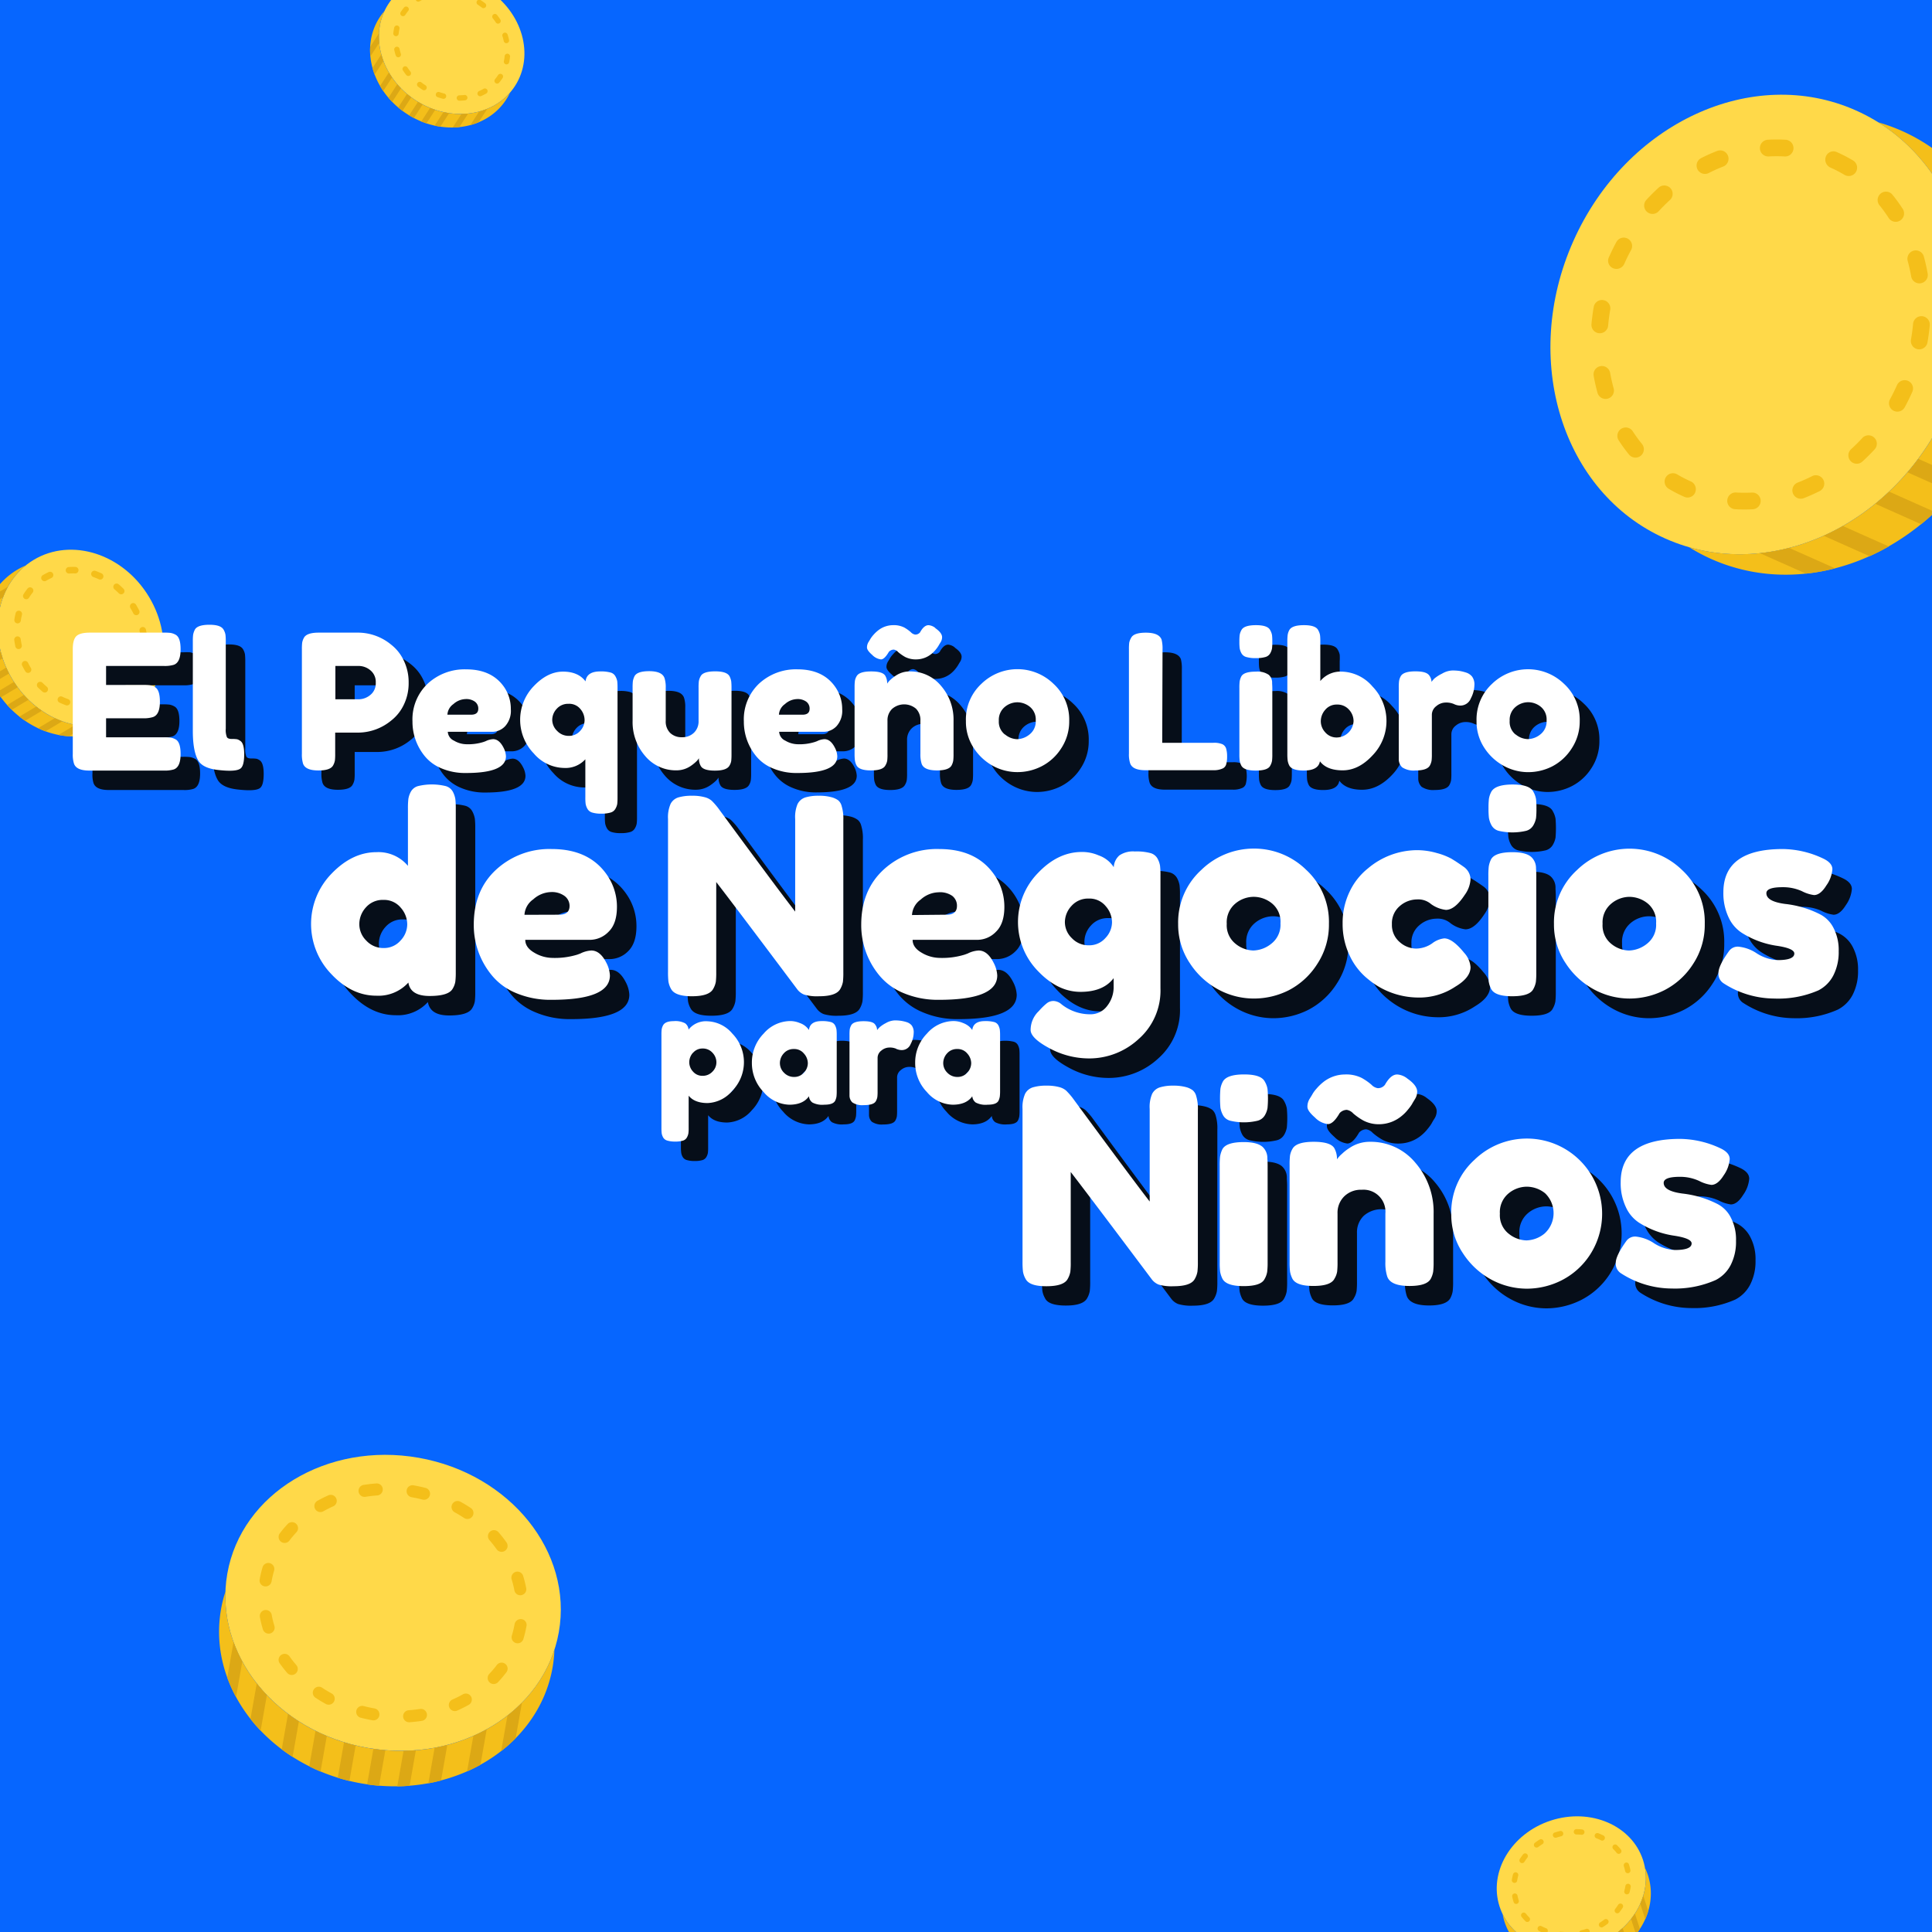 <svg xmlns="http://www.w3.org/2000/svg" xmlns:xlink="http://www.w3.org/1999/xlink" viewBox="0 0 770 770">
  <defs>
    <style>
      .cls-1 {
        clip-path: url(#clip-_1);
      }

      .cls-2 {
        fill: #ffd949;
      }

      .cls-3 {
        fill: #f4bf1a;
      }

      .cls-4 {
        fill: #dca815;
      }

      .cls-5 {
        fill: #060e19;
      }

      .cls-6 {
        fill: #fff;
      }

      .cls-7 {
        fill: #0666ff;
      }
    </style>
    <clipPath id="clip-_1">
      <rect width="770" height="770"/>
    </clipPath>
  </defs>
  <g id="_1" data-name="1" class="cls-1">
    <rect class="cls-7" width="770" height="770"/>
    <g id="coin" transform="translate(-20.934 243.782) rotate(-31)">
      <path id="XMLID_99_" class="cls-2" d="M38.3,72.689c-17.563,0-31.8-16.272-31.8-36.344S20.738,0,38.3,0,70.1,16.272,70.1,36.344,55.865,72.689,38.3,72.689" transform="translate(1.788)"/>
      <path id="XMLID_132_" class="cls-3" d="M8.288,36.344C8.288,17.78,20.47,2.477,36.2.28A28.2,28.2,0,0,0,32.3,0C14.738,0,.5,16.272.5,36.344S14.738,72.689,32.3,72.689a28.2,28.2,0,0,0,3.894-.28c-15.725-2.2-27.907-17.5-27.907-36.064" transform="translate(0)"/>
      <path id="XMLID_115_" class="cls-3" d="M37.021,63.949H36.91a23.134,23.134,0,0,1-2.719-.161A1.3,1.3,0,1,1,34.5,61.21a20.436,20.436,0,0,0,2.412.143,1.346,1.346,0,0,1,1.354,1.3,1.25,1.25,0,0,1-1.242,1.3m7.548-1.4a1.3,1.3,0,0,1-.458-2.513,21.343,21.343,0,0,0,2.214-.983,1.3,1.3,0,1,1,1.185,2.309,24.123,24.123,0,0,1-2.484,1.1,1.276,1.276,0,0,1-.457.084M27,61.559a1.289,1.289,0,0,1-.587-.141,24.747,24.747,0,0,1-2.348-1.36,1.3,1.3,0,1,1,1.423-2.172,21.979,21.979,0,0,0,2.1,1.218A1.3,1.3,0,0,1,27,61.559m26.1-4.618a1.3,1.3,0,0,1-.922-2.212,24.421,24.421,0,0,0,1.632-1.82,1.3,1.3,0,1,1,2.015,1.638c-.572.7-1.179,1.38-1.8,2.009a1.3,1.3,0,0,1-.922.384M19.072,55.113a1.3,1.3,0,0,1-1-.474c-.563-.688-1.1-1.415-1.607-2.161a1.3,1.3,0,1,1,2.152-1.452c.458.68.95,1.342,1.463,1.966a1.3,1.3,0,0,1-1,2.121M58.81,48.446a1.3,1.3,0,0,1-1.19-1.817c.326-.745.623-1.519.884-2.3a1.3,1.3,0,0,1,2.461.828c-.286.848-.61,1.691-.964,2.505a1.3,1.3,0,0,1-1.19.78M14.124,46.152a1.3,1.3,0,0,1-1.229-.88c-.287-.841-.541-1.707-.757-2.574a1.3,1.3,0,0,1,2.518-.627c.2.8.432,1.591.7,2.362a1.3,1.3,0,0,1-.809,1.647,1.276,1.276,0,0,1-.419.071M61.262,38.5q-.051,0-.1,0a1.3,1.3,0,0,1-1.194-1.4c.061-.787.092-1.59.092-2.386a1.335,1.335,0,0,1,1.3-1.34,1.263,1.263,0,0,1,1.3,1.255v.084c0,.863-.034,1.733-.1,2.587a1.3,1.3,0,0,1-1.293,1.2m-48.8-2.473a1.286,1.286,0,0,1-1.3-1.284v-.029c0-.885.035-1.776.1-2.644a1.3,1.3,0,0,1,2.588.205c-.064.8-.1,1.623-.1,2.439a1.311,1.311,0,0,1-1.3,1.312m47.944-7.74a1.3,1.3,0,0,1-1.256-.98c-.2-.8-.436-1.593-.7-2.364a1.3,1.3,0,0,1,2.456-.841c.288.839.544,1.7.762,2.569a1.3,1.3,0,0,1-.941,1.576,1.211,1.211,0,0,1-.319.04m-46.3-2.358a1.3,1.3,0,0,1-1.231-1.716c.287-.844.613-1.686.97-2.5a1.3,1.3,0,0,1,2.379,1.04c-.328.749-.627,1.523-.889,2.3a1.3,1.3,0,0,1-1.229.883m42.147-7a1.3,1.3,0,0,1-1.076-.571c-.46-.678-.953-1.338-1.467-1.963a1.3,1.3,0,0,1,2-1.651c.565.687,1.107,1.412,1.612,2.159a1.3,1.3,0,0,1-1.073,2.026M19.035,16.952a1.3,1.3,0,0,1-1-2.12c.572-.7,1.18-1.376,1.806-2.005a1.3,1.3,0,0,1,1.842,1.83c-.566.57-1.118,1.181-1.638,1.819a1.289,1.289,0,0,1-1.006.476M49,11.721a1.284,1.284,0,0,1-.706-.21A22.079,22.079,0,0,0,46.184,10.3a1.3,1.3,0,0,1,1.171-2.317,24.363,24.363,0,0,1,2.351,1.354A1.3,1.3,0,0,1,49,11.721M26.954,10.488a1.3,1.3,0,0,1-.591-2.455,23.991,23.991,0,0,1,2.487-1.1,1.3,1.3,0,1,1,.909,2.431,21.241,21.241,0,0,0-2.218.977,1.285,1.285,0,0,1-.587.141m12.469-2.27a1.192,1.192,0,0,1-.152-.009,20.52,20.52,0,0,0-2.361-.136,1.322,1.322,0,0,1-1.325-1.3,1.275,1.275,0,0,1,1.271-1.3h.055a23.084,23.084,0,0,1,2.661.154,1.3,1.3,0,0,1-.148,2.587" transform="translate(3.179 1.632)"/>
      <path id="XMLID_114_" class="cls-4" d="M8.286,29H.5c.026.874.075,1.739.154,2.6H8.446q-.121-1.285-.161-2.6" transform="translate(0 8.642)"/>
      <path id="XMLID_113_" class="cls-4" d="M8.569,24H.786C.678,24.855.6,25.722.547,26.6H8.334c.055-.874.127-1.741.235-2.6" transform="translate(0.014 7.152)"/>
      <path id="XMLID_112_" class="cls-4" d="M8.836,34H1.047q.253,1.316.585,2.6H9.419q-.331-1.279-.583-2.6" transform="translate(0.163 10.133)"/>
      <path id="XMLID_111_" class="cls-4" d="M10.236,39H2.443c.331.885.7,1.748,1.086,2.6h7.789q-.584-1.269-1.083-2.6" transform="translate(0.579 11.623)"/>
      <path id="XMLID_110_" class="cls-4" d="M9.716,19H1.937c-.253.853-.489,1.716-.687,2.6h7.8c.2-.877.417-1.746.668-2.6" transform="translate(0.224 5.662)"/>
      <path id="XMLID_109_" class="cls-4" d="M11.828,14H4.04c-.428.845-.832,1.709-1.2,2.6h7.793q.553-1.328,1.2-2.6" transform="translate(0.697 4.172)"/>
      <path id="XMLID_108_" class="cls-4" d="M16.119,8h-7.8Q7.214,9.238,6.216,10.6h7.795q1-1.357,2.108-2.6" transform="translate(1.703 2.384)"/>
      <path id="XMLID_107_" class="cls-4" d="M22.627,3h-7.8a31.215,31.215,0,0,0-3.811,2.6h7.8A31.272,31.272,0,0,1,22.627,3" transform="translate(3.132 0.894)"/>
      <path id="XMLID_106_" class="cls-4" d="M13.308,45H5.516q.9,1.349,1.911,2.6h7.8Q14.215,46.35,13.308,45" transform="translate(1.495 13.411)"/>
      <path id="XMLID_105_" class="cls-4" d="M9.832,50a32.194,32.194,0,0,0,3.276,2.6h7.806a31.936,31.936,0,0,1-3.3-2.6Z" transform="translate(2.781 14.901)"/>
    </g>
    <g id="Logo" transform="translate(29.008 249)">
      <g id="Capa_1" data-name="Capa 1" transform="translate(-0.008)">
        <path id="Path_1" data-name="Path 1" class="cls-5" d="M18.212,48.663h23.1a20.965,20.965,0,0,1,2.587.11,6.272,6.272,0,0,1,1.991.706c1.349.706,2.023,2.65,2.023,5.849,0,3.5-.925,5.551-2.776,6.147a12.106,12.106,0,0,1-3.9.423H11.548C8.035,61.9,6,60.957,5.4,59.044a11.384,11.384,0,0,1-.392-3.795V13.569c0-2.556.47-4.3,1.427-5.222s2.681-1.333,5.332-1.333H41.311a20.967,20.967,0,0,1,2.587,0,6.272,6.272,0,0,1,1.991.706c1.349.706,2.023,2.65,2.023,5.849,0,3.513-.925,5.551-2.776,6.147a12.106,12.106,0,0,1-3.9.455H18.212v7.574h14.85a24.918,24.918,0,0,1,2.587.11,5.959,5.959,0,0,1,1.992.721c1.349.69,2.023,2.65,2.023,5.849,0,3.5-.957,5.551-2.854,6.147a12.545,12.545,0,0,1-3.889.455H18.212Z" transform="translate(2.844 3.962)"/>
        <path id="Path_2" data-name="Path 2" class="cls-5" d="M35.471,11.539a20.965,20.965,0,0,1,.11-2.587A6.759,6.759,0,0,1,36.3,6.96C36.914,5.612,38.874,5,42.073,5s4.94.674,5.692,2.023a5.975,5.975,0,0,1,.721,2.023,26.093,26.093,0,0,1,.11,2.619V46.335a7.841,7.841,0,0,0,.439,3.4c.314.486.972.721,1.991.721a11.855,11.855,0,0,1,2.07.11,3.9,3.9,0,0,1,1.27.627c1,.659,1.568,2.431,1.568,5.332,0,3.136-.5,5.081-1.568,5.771-1.3.91-4.406,1.051-9.3.455q-5.786-.753-7.5-3.826c-1.411-2.446-2.1-6.272-2.1-11.7Z" transform="translate(20.161 2.841)"/>
        <path id="Path_3" data-name="Path 3" class="cls-5" d="M103.793,17.977a19.852,19.852,0,0,1,1.944,8.86,19.6,19.6,0,0,1-1.944,8.813,17.343,17.343,0,0,1-5.034,6.272,20.84,20.84,0,0,1-12.89,4.8H76.461v8.468a20.964,20.964,0,0,1-.11,2.587,5.959,5.959,0,0,1-.721,1.992c-.69,1.349-2.65,2.023-5.849,2.023-3.5,0-5.535-.925-6.147-2.776a12.544,12.544,0,0,1-.439-3.889V13.555a21.434,21.434,0,0,1,.11-2.6,6.272,6.272,0,0,1,.706-1.976C64.747,7.627,66.691,7,69.89,7H85.948a20.762,20.762,0,0,1,12.811,4.7,17.249,17.249,0,0,1,5.034,6.272ZM90.37,31.776a5.818,5.818,0,0,0,2.164-4.94A5.927,5.927,0,0,0,90.37,21.85a7.26,7.26,0,0,0-4.5-1.694H76.461V33.5h9.409a7.245,7.245,0,0,0,4.5-1.662Z" transform="translate(35.906 3.977)"/>
        <path id="Path_4" data-name="Path 4" class="cls-5" d="M130.5,32.163a9.111,9.111,0,0,1-2.289,6.821,7.135,7.135,0,0,1-5.065,2.211H105.379a4.108,4.108,0,0,0,2.478,3.528,9.91,9.91,0,0,0,4.94,1.427,20.683,20.683,0,0,0,6.821-.91l.831-.3a7.621,7.621,0,0,1,3-.831c1.568,0,2.979,1.129,4.124,3.387a8.17,8.17,0,0,1,.988,3.45q0,6.649-15.979,6.664a23.914,23.914,0,0,1-9.863-1.913A16.841,16.841,0,0,1,96,50.651a21.577,21.577,0,0,1-4.7-13.58,19.617,19.617,0,0,1,6.116-15.117,21.609,21.609,0,0,1,15.258-5.661q10.428,0,15.289,7.354a15.2,15.2,0,0,1,2.54,8.515Zm-15.822,2.211c1.9,0,2.854-.8,2.854-2.4a3.356,3.356,0,0,0-1.317-2.776,5.865,5.865,0,0,0-3.748-1.051,7.558,7.558,0,0,0-4.845,1.991,5.551,5.551,0,0,0-2.4,4.234Z" transform="translate(51.868 9.251)"/>
        <path id="Path_5" data-name="Path 5" class="cls-5" d="M144.711,20.793q.439-3.983,5.849-3.967a13.736,13.736,0,0,1,4.187.455,3.136,3.136,0,0,1,1.913,1.568,5.676,5.676,0,0,1,.674,1.9,20.562,20.562,0,0,1,.11,2.556V67.067a20.562,20.562,0,0,1-.11,2.556,5.426,5.426,0,0,1-.674,1.866,3.136,3.136,0,0,1-1.944,1.568A12.544,12.544,0,0,1,151,73.5a12.043,12.043,0,0,1-3.669-.439,3.136,3.136,0,0,1-1.913-1.568,6.115,6.115,0,0,1-.674-1.913,20.381,20.381,0,0,1-.11-2.556V51.841a10.632,10.632,0,0,1-8.483,3.45,16.293,16.293,0,0,1-12.074-5.771A19.1,19.1,0,0,1,118.68,36.1a18.817,18.817,0,0,1,5.473-13.423c3.654-3.858,7.511-5.771,11.588-5.771S142.8,18.205,144.711,20.793ZM133.42,40.629A6.273,6.273,0,0,0,138,42.542a5.8,5.8,0,0,0,4.532-1.913,6.382,6.382,0,0,0,1.741-4.422,6.821,6.821,0,0,0-1.725-4.422A5.739,5.739,0,0,0,138,29.652a6.037,6.037,0,0,0-4.7,1.991,6.461,6.461,0,0,0-1.8,4.469,6.116,6.116,0,0,0,1.929,4.516Z" transform="translate(67.435 9.55)"/>
        <path id="Path_6" data-name="Path 6" class="cls-5" d="M164.774,56.224a15.932,15.932,0,0,1-12.545-5.739A20.574,20.574,0,0,1,147.243,36.5V23.4a21.341,21.341,0,0,1,.11-2.634A6.82,6.82,0,0,1,148,18.824c.69-1.349,2.65-2.023,5.849-2.023,3.5,0,5.551.957,6.147,2.854a11.807,11.807,0,0,1,.455,3.826V36.575a6.022,6.022,0,0,0,6.476,6.523,6.6,6.6,0,0,0,4.8-1.8,6.272,6.272,0,0,0,1.85-4.7v-13.3a21.308,21.308,0,0,1,.11-2.587,6.366,6.366,0,0,1,.706-1.992c.659-1.3,2.572-1.944,5.771-1.944s5.081.674,5.786,2.023a6.664,6.664,0,0,1,.627,1.992,20.625,20.625,0,0,1,.125,2.587V49.92a19.74,19.74,0,0,1-.125,2.509,5.239,5.239,0,0,1-.706,1.913c-.753,1.3-2.681,1.944-5.771,1.944s-4.924-.6-5.63-1.788a6.006,6.006,0,0,1-.753-3.136,7.086,7.086,0,0,1-1.349,1.568,17.325,17.325,0,0,1-2.023,1.568,10.02,10.02,0,0,1-5.567,1.725Z" transform="translate(83.658 9.527)"/>
        <path id="Path_7" data-name="Path 7" class="cls-5" d="M214.71,32.18A9.111,9.111,0,0,1,212.436,39a7.166,7.166,0,0,1-5.065,2.211H189.589a4.14,4.14,0,0,0,2.478,3.528,9.957,9.957,0,0,0,4.955,1.427,20.683,20.683,0,0,0,6.821-.91l.831-.3a7.558,7.558,0,0,1,2.979-.878c1.568,0,2.979,1.129,4.124,3.387a8.342,8.342,0,0,1,.972,3.45q0,6.649-15.979,6.664a23.883,23.883,0,0,1-9.848-1.913,16.732,16.732,0,0,1-6.711-5.049,21.593,21.593,0,0,1-4.7-13.58,19.617,19.617,0,0,1,6.116-15.117,21.64,21.64,0,0,1,15.258-5.661q10.428,0,15.3,7.354a15.3,15.3,0,0,1,2.525,8.562Zm-15.822,2.211c1.913,0,2.854-.8,2.854-2.4a3.356,3.356,0,0,0-1.317-2.776,5.8,5.8,0,0,0-3.748-1.051,7.543,7.543,0,0,0-4.83,1.992,5.551,5.551,0,0,0-2.4,4.234Z" transform="translate(99.708 9.234)"/>
        <path id="Path_8" data-name="Path 8" class="cls-5" d="M225.6,23.507a15.869,15.869,0,0,1,12.545,5.739,20.573,20.573,0,0,1,4.987,13.988V56.421a24.7,24.7,0,0,1-.11,2.587,6.272,6.272,0,0,1-.643,1.913c-.706,1.349-2.65,2.023-5.849,2.023-3.544,0-5.6-.925-6.147-2.776a12.2,12.2,0,0,1-.455-3.826V43.155a6.014,6.014,0,0,0-6.461-6.523,6.523,6.523,0,0,0-4.8,1.8,6.272,6.272,0,0,0-1.835,4.7V56.406a20.964,20.964,0,0,1-.11,2.587,5.426,5.426,0,0,1-.706,1.913q-1.082,2.086-5.88,2.086c-3.136,0-5.065-.674-5.771-2.023a7.259,7.259,0,0,1-.643-1.991,24.709,24.709,0,0,1-.11-2.587V29.81a24.209,24.209,0,0,1,.11-2.525,5.393,5.393,0,0,1,.721-1.913c.706-1.239,2.619-1.866,5.771-1.866s4.924.565,5.63,1.725a5.912,5.912,0,0,1,.753,3.136,7.4,7.4,0,0,1,1.349-1.568,12.2,12.2,0,0,1,2.023-1.568A9.738,9.738,0,0,1,225.6,23.507ZM235.866,6.257c1.8,1.254,2.7,2.446,2.7,3.607a3.92,3.92,0,0,1-.6,2.023c-.408.643-.674,1.113-.831,1.38a14.116,14.116,0,0,1-1.051,1.474,11.666,11.666,0,0,1-1.866,1.866,9.738,9.738,0,0,1-5.786,2.1,9.408,9.408,0,0,1-4.61-.972,16.322,16.322,0,0,1-2.776-1.96,3.136,3.136,0,0,0-1.756-.972,2.729,2.729,0,0,0-1.96.909c-1.145,1.992-2.211,3-3.136,3a5.88,5.88,0,0,1-3.528-1.8c-1.364-1.192-2.054-2.18-2.054-2.964a4.045,4.045,0,0,1,.6-2.133c.408-.643.674-1.113.831-1.38A8.92,8.92,0,0,1,211.122,9a13.234,13.234,0,0,1,1.913-1.835,9.6,9.6,0,0,1,5.771-2.039,9.409,9.409,0,0,1,4.7.941,16.025,16.025,0,0,1,2.666,1.8A2.917,2.917,0,0,0,227.9,8.8a2.415,2.415,0,0,0,1.944-.894c1.051-1.9,2.18-2.854,3.387-2.854a4.971,4.971,0,0,1,2.634,1.129Z" transform="translate(115.684 2.869)"/>
        <path id="Path_9" data-name="Path 9" class="cls-5" d="M238.143,22.119a20.621,20.621,0,0,1,14.411-5.849,20.385,20.385,0,0,1,14.317,5.849,19.366,19.366,0,0,1,6.272,14.819,19.507,19.507,0,0,1-3.23,11.055,20.1,20.1,0,0,1-7.841,7.119,21.2,21.2,0,0,1-9.565,2.289,20.464,20.464,0,0,1-9.6-2.431,21.311,21.311,0,0,1-7.841-7.2A18.9,18.9,0,0,1,231.934,37a19.445,19.445,0,0,1,6.21-14.881Zm9.409,20.213a7.982,7.982,0,0,0,4.877,1.741,8.185,8.185,0,0,0,4.955-1.866,6.539,6.539,0,0,0,2.462-5.551,6.476,6.476,0,0,0-2.321-5.473,7.982,7.982,0,0,0-5.018-1.8,7.84,7.84,0,0,0-5.034,1.882,6.68,6.68,0,0,0-2.321,5.5,6.445,6.445,0,0,0,2.368,5.52Z" transform="translate(131.77 9.243)"/>
        <path id="Path_10" data-name="Path 10" class="cls-5" d="M286.661,50.813h20.385a8.436,8.436,0,0,1,3.591.565,2.87,2.87,0,0,1,1.568,1.772,13.252,13.252,0,0,1,0,6.272,2.587,2.587,0,0,1-1.27,1.568,8.468,8.468,0,0,1-3.9.753h-27.05c-3.5,0-5.535-.941-6.147-2.854a11.9,11.9,0,0,1-.439-3.826V13.555a21.429,21.429,0,0,1,.11-2.6,6.273,6.273,0,0,1,.706-1.976C274.916,7.627,276.861,7,280.059,7c3.5,0,5.582.925,6.272,2.776a14.805,14.805,0,0,1,.376,3.889Z" transform="translate(155.322 3.977)"/>
        <path id="Path_11" data-name="Path 11" class="cls-5" d="M313.8,16.182a3.277,3.277,0,0,1-1.991,1.568,13.11,13.11,0,0,1-3.795.439,13,13,0,0,1-3.779-.439,3.136,3.136,0,0,1-1.991-1.568,6.474,6.474,0,0,1-.674-1.991,20.967,20.967,0,0,1-.11-2.587,21.3,21.3,0,0,1,.11-2.587,5.9,5.9,0,0,1,.643-1.9c.69-1.364,2.65-2.039,5.849-2.039s5.049.674,5.692,2.039a5.879,5.879,0,0,1,.721,1.976,25.081,25.081,0,0,1,.11,2.587,24.684,24.684,0,0,1-.11,2.587A6.619,6.619,0,0,1,313.8,16.182ZM301.462,30.044a20.931,20.931,0,0,1,.11-2.587,6.757,6.757,0,0,1,.643-1.992c.69-1.3,2.65-1.944,5.849-1.944a7.95,7.95,0,0,1,5.1,1.27,4.14,4.14,0,0,1,1.349,3.23c0,.486.078,1.223.078,2.164v26.3a25.107,25.107,0,0,1-.11,2.587,5.959,5.959,0,0,1-.721,1.991c-.643,1.3-2.572,1.944-5.771,1.944s-5.081-.674-5.771-2.023a6.821,6.821,0,0,1-.643-1.944,21.16,21.16,0,0,1-.11-2.634Z" transform="translate(171.272 2.886)"/>
        <path id="Path_12" data-name="Path 12" class="cls-5" d="M335.322,23.585A16.653,16.653,0,0,1,347.584,29.5a19.727,19.727,0,0,1,0,27.489c-3.7,3.92-7.684,5.9-11.933,5.9s-7.276-1.207-9.064-3.607q-.565,3.716-6.414,3.716c-3.136,0-5.065-.674-5.771-2.023a7.261,7.261,0,0,1-.643-1.991,24.709,24.709,0,0,1-.11-2.587V11.573a25.081,25.081,0,0,1,.11-2.587,6.271,6.271,0,0,1,.643-1.9c.706-1.364,2.65-2.039,5.849-2.039s5.049.674,5.708,2.039a6.179,6.179,0,0,1,.784,1.976,21.3,21.3,0,0,1,0,2.587V27.333a10.412,10.412,0,0,1,8.578-3.748ZM328.767,47.8a5.959,5.959,0,0,0,4.61,2.023,6.545,6.545,0,0,0,4.877-11.055,6.068,6.068,0,0,0-4.8-2.07,5.912,5.912,0,0,0-4.7,2.1A6.947,6.947,0,0,0,327,43.343,6.493,6.493,0,0,0,328.767,47.8Z" transform="translate(178.199 2.869)"/>
        <path id="Path_13" data-name="Path 13" class="cls-5" d="M368.806,17.4a4.956,4.956,0,0,1,2.368,1.568,5.253,5.253,0,0,1,.941,3.481,11.791,11.791,0,0,1-1.427,5.253,4.469,4.469,0,0,1-4.124,2.838,5.786,5.786,0,0,1-2.587-.6,7.668,7.668,0,0,0-3.262-.6,5.912,5.912,0,0,0-3.795,1.427,4.281,4.281,0,0,0-1.756,3.45V49.907a21.308,21.308,0,0,1-.11,2.587,5.958,5.958,0,0,1-.721,1.991c-.737,1.3-2.7,1.944-5.849,1.944a8.3,8.3,0,0,1-5.175-1.27,4.548,4.548,0,0,1-1.349-3.23V23.5a25.107,25.107,0,0,1,.11-2.587A6.384,6.384,0,0,1,342.713,19c.706-1.349,2.65-2.023,5.849-2.023s4.877.565,5.63,1.725a4.313,4.313,0,0,1,.831,2.478,9.192,9.192,0,0,1,1.082-1.286,14.19,14.19,0,0,1,3.042-2.023,8.7,8.7,0,0,1,4.077-1.27,19.586,19.586,0,0,1,2.964.188,16.247,16.247,0,0,1,2.619.612Z" transform="translate(194.282 9.43)"/>
        <path id="Path_14" data-name="Path 14" class="cls-5" d="M367.933,22.119a20.621,20.621,0,0,1,14.411-5.849,20.386,20.386,0,0,1,14.317,5.849,19.366,19.366,0,0,1,6.272,14.819,19.507,19.507,0,0,1-3.23,11.055,20.1,20.1,0,0,1-7.841,7.119A21.2,21.2,0,0,1,382.3,57.4a20.464,20.464,0,0,1-9.6-2.431,21.311,21.311,0,0,1-7.841-7.2A18.9,18.9,0,0,1,361.724,37a19.445,19.445,0,0,1,6.21-14.881Zm9.409,20.213a7.982,7.982,0,0,0,4.845,1.741,8.186,8.186,0,0,0,4.955-1.866,6.539,6.539,0,0,0,2.462-5.551,6.477,6.477,0,0,0-2.352-5.426,7.982,7.982,0,0,0-5.018-1.8,7.841,7.841,0,0,0-5.034,1.882,6.68,6.68,0,0,0-2.321,5.5,6.445,6.445,0,0,0,2.431,5.473Z" transform="translate(205.505 9.243)"/>
        <path id="Path_15" data-name="Path 15" class="cls-5" d="M105.269,48.448a4.7,4.7,0,0,1,2.9-2.211,23.4,23.4,0,0,1,10.977,0,4.516,4.516,0,0,1,2.885,2.289,9.409,9.409,0,0,1,.988,2.9,31.744,31.744,0,0,1,.157,3.763V120.33a31.74,31.74,0,0,1-.157,3.763,7.841,7.841,0,0,1-1.035,2.791q-1.647,2.948-9.22,2.932c-5.065,0-7.841-1.772-8.468-5.347a16.057,16.057,0,0,1-12.764,5.253q-9.832,0-17.908-8.578a28.743,28.743,0,0,1,0-40q8.139-8.64,17.861-8.625a15.32,15.32,0,0,1,12.545,5.457V55.049a31.016,31.016,0,0,1,.172-3.763,8.594,8.594,0,0,1,1.066-2.838ZM87.534,107.769a9.174,9.174,0,0,0,6.962,2.948,8.672,8.672,0,0,0,6.711-2.948,9.409,9.409,0,0,0,2.666-6.492,10.067,10.067,0,0,0-2.556-6.6,8.593,8.593,0,0,0-6.931-3.136,8.828,8.828,0,0,0-6.994,3,9.863,9.863,0,0,0-2.619,6.617,9.189,9.189,0,0,0,2.76,6.617Z" transform="translate(37.237 25.896)"/>
        <path id="Path_16" data-name="Path 16" class="cls-5" d="M163.945,85.025q0,6.727-3.324,9.942a10.412,10.412,0,0,1-7.37,3.136H127.377c0,2.039,1.192,3.748,3.591,5.143a14.427,14.427,0,0,0,7.213,2.07A29.794,29.794,0,0,0,148.107,104l1.207-.439a10.977,10.977,0,0,1,4.359-1.192q3.5,0,6.006,4.908a11.9,11.9,0,0,1,1.427,5.018q0,9.738-23.255,9.722a34.859,34.859,0,0,1-14.348-2.791,24.525,24.525,0,0,1-9.785-7.354A31.362,31.362,0,0,1,106.85,92.1q0-13.737,8.891-21.954a31.362,31.362,0,0,1,22.22-8.248q15.164,0,22.267,10.694A22.2,22.2,0,0,1,163.945,85.025Zm-23.035,3.23c2.76,0,4.155-1.16,4.155-3.5a4.955,4.955,0,0,0-1.913-4.046,8.593,8.593,0,0,0-5.457-1.568,10.977,10.977,0,0,0-7.088,2.948,8.091,8.091,0,0,0-3.5,6.163Z" transform="translate(60.714 35.154)"/>
        <path id="Path_17" data-name="Path 17" class="cls-5" d="M207.923,51.643a5.222,5.222,0,0,1,3.136-2.572,17.5,17.5,0,0,1,5.19-.659,18.912,18.912,0,0,1,5.018.549,8,8,0,0,1,2.838,1.317,4.3,4.3,0,0,1,1.364,2.289,17.092,17.092,0,0,1,.659,5.567v60.592a32.085,32.085,0,0,1-.157,3.826,8.719,8.719,0,0,1-1.035,2.823c-1.035,1.976-3.873,2.948-8.531,2.948a17.86,17.86,0,0,1-5.88-.643A6.273,6.273,0,0,1,207.8,125.6Q183.225,92.853,175.479,82.8v35.925a31.354,31.354,0,0,1-.173,3.826,8.718,8.718,0,0,1-1.035,2.823c-1.019,1.976-3.858,2.948-8.515,2.948s-7.276-.972-8.3-2.948a8.7,8.7,0,0,1-1.035-2.932,33.519,33.519,0,0,1-.157-3.826V57.7a13.314,13.314,0,0,1,1.035-6.053,5.222,5.222,0,0,1,3.136-2.572,18.049,18.049,0,0,1,5.347-.659,17.641,17.641,0,0,1,5.19.612,6.4,6.4,0,0,1,2.666,1.364,28.122,28.122,0,0,1,2.525,2.838q23.02,31.362,30.782,41.367V57.7a13.313,13.313,0,0,1,.972-6.053Z" transform="translate(88.775 27.499)"/>
        <path id="Path_18" data-name="Path 18" class="cls-5" d="M262.4,85.025c0,4.485-1.1,7.841-3.324,9.942a10.349,10.349,0,0,1-7.37,3.136H225.837c0,2.039,1.207,3.748,3.607,5.143a14.332,14.332,0,0,0,7.213,2.07A29.794,29.794,0,0,0,246.583,104l1.207-.439a10.978,10.978,0,0,1,4.359-1.192c2.336,0,4.328,1.568,6.006,4.908a12.073,12.073,0,0,1,1.411,5.018q0,9.738-23.239,9.722a34.937,34.937,0,0,1-14.364-2.791,24.478,24.478,0,0,1-9.769-7.354A31.441,31.441,0,0,1,205.31,92.1q0-13.737,8.907-21.954a31.362,31.362,0,0,1,22.22-8.248q15.179,0,22.267,10.694A22.188,22.188,0,0,1,262.4,85.025Zm-23.083,3.23c2.76,0,4.14-1.16,4.14-3.5a4.955,4.955,0,0,0-1.913-4.046,8.53,8.53,0,0,0-5.457-1.568,10.977,10.977,0,0,0-7.041,2.9,8.139,8.139,0,0,0-3.5,6.163Z" transform="translate(116.65 35.154)"/>
        <path id="Path_19" data-name="Path 19" class="cls-5" d="M283.316,113.1q-4.14,5.457-13.2,5.457T253.13,110.2a27.912,27.912,0,0,1,0-39.015q7.95-8.421,17.469-8.405a16.418,16.418,0,0,1,6.759,1.364,11.683,11.683,0,0,1,6.006,4.7,6.68,6.68,0,0,1,2.242-4.7,9.55,9.55,0,0,1,6.163-1.568,21.954,21.954,0,0,1,6.272.643,4.7,4.7,0,0,1,2.791,2.242,9.158,9.158,0,0,1,.972,2.791,29.665,29.665,0,0,1,.172,3.7v45.193a25.7,25.7,0,0,1-8.734,20.244,29,29,0,0,1-19.648,7.7,32.93,32.93,0,0,1-15.838-4.046q-7.527-4.046-7.527-7.307a10.35,10.35,0,0,1,3.277-7.543,28.634,28.634,0,0,1,3.215-3.136,4.3,4.3,0,0,1,2.681-.862,5.128,5.128,0,0,1,3.136,1.3,18.206,18.206,0,0,0,11.353,4.046,8.28,8.28,0,0,0,6.774-3.277,12.2,12.2,0,0,0,2.619-7.841Zm-19.429-22.33a8.906,8.906,0,0,0,2.791,6.4A9.142,9.142,0,0,0,273.437,100a8.531,8.531,0,0,0,6.6-2.9,9.22,9.22,0,0,0,2.619-6.272,9.8,9.8,0,0,0-2.509-6.429,8.342,8.342,0,0,0-6.759-3.011,8.781,8.781,0,0,0-6.884,2.948A9.6,9.6,0,0,0,263.887,90.769Z" transform="translate(139.302 35.527)"/>
        <path id="Path_20" data-name="Path 20" class="cls-5" d="M295.1,70.357a29.967,29.967,0,0,1,41.806,0,28.226,28.226,0,0,1,9.064,21.514,28.368,28.368,0,0,1-4.7,16.089,29.449,29.449,0,0,1-11.322,10.381,31.049,31.049,0,0,1-13.925,3.324,29.794,29.794,0,0,1-13.972-3.544,31.127,31.127,0,0,1-11.4-10.475,27.583,27.583,0,0,1-4.7-15.681A28.226,28.226,0,0,1,295.1,70.357Zm13.643,29.355a11.588,11.588,0,0,0,7.088,2.744,11.886,11.886,0,0,0,7.213-2.744,9.518,9.518,0,0,0,3.607-8.076,9.409,9.409,0,0,0-3.387-7.982,11.745,11.745,0,0,0-7.323-2.619,11.416,11.416,0,0,0-7.307,2.729,9.722,9.722,0,0,0-3.387,8.107A9.409,9.409,0,0,0,308.744,99.712Z" transform="translate(162.453 35.145)"/>
        <path id="Path_21" data-name="Path 21" class="cls-5" d="M347.35,91.652a8.907,8.907,0,0,0,3.058,7.213,9.942,9.942,0,0,0,6.492,2.556,11.306,11.306,0,0,0,6.445-1.929,9.707,9.707,0,0,1,4.861-2.007q3.277,0,7.966,5.771a9.6,9.6,0,0,1,2.509,5.692q0,4.14-6.006,7.746a25.968,25.968,0,0,1-15.273,4.359,31.456,31.456,0,0,1-19.554-7.307,26.186,26.186,0,0,1-7.307-9.409,29.087,29.087,0,0,1-2.838-12.89,28.227,28.227,0,0,1,2.838-12.764,26.392,26.392,0,0,1,7.307-9.236,30.579,30.579,0,0,1,19.335-7.2,28.556,28.556,0,0,1,8.076,1.145,26.768,26.768,0,0,1,5.786,2.242l1.741,1.082c1.317.878,2.336,1.568,3.058,2.086a6.273,6.273,0,0,1,2.838,4.955,11.87,11.87,0,0,1-2.289,6.272q-3.92,5.99-7.527,5.99a12.419,12.419,0,0,1-5.9-2.4,7.84,7.84,0,0,0-5.629-1.85,10.553,10.553,0,0,0-6.821,2.619A8.891,8.891,0,0,0,347.35,91.652Z" transform="translate(186.18 35.365)"/>
        <path id="Path_22" data-name="Path 22" class="cls-5" d="M382.7,61.774a4.7,4.7,0,0,1-2.9,2.242,23.945,23.945,0,0,1-10.977,0,4.579,4.579,0,0,1-2.885-2.305,9.268,9.268,0,0,1-.988-2.885,31.718,31.718,0,0,1-.157-3.763,31.731,31.731,0,0,1,.157-3.763,9.08,9.08,0,0,1,.925-2.791q1.568-2.932,8.515-2.948t8.3,2.948a8.878,8.878,0,0,1,1.051,2.9,45.234,45.234,0,0,1,0,7.527A8.781,8.781,0,0,1,382.7,61.774ZM364.742,82.019a31.934,31.934,0,0,1,.157-3.763,10.286,10.286,0,0,1,.925-2.885q1.568-2.838,8.515-2.838c3.5,0,5.975.612,7.433,1.85a6.037,6.037,0,0,1,1.96,4.7c0,.737.11,1.788.11,3.136v38.23a35.562,35.562,0,0,1-.157,3.763,8.816,8.816,0,0,1-1.051,2.885q-1.411,2.838-8.4,2.838c-4.579,0-7.386-.972-8.4-2.948a10.287,10.287,0,0,1-.925-2.823,32.081,32.081,0,0,1-.157-3.826Z" transform="translate(207.222 25.883)"/>
        <path id="Path_23" data-name="Path 23" class="cls-5" d="M390.645,70.356a30,30,0,0,1,41.821,0,28.226,28.226,0,0,1,9.048,21.514,28.226,28.226,0,0,1-4.7,16.089,29.512,29.512,0,0,1-11.4,10.381,31.143,31.143,0,0,1-13.925,3.324,29.685,29.685,0,0,1-13.972-3.544A31.173,31.173,0,0,1,386.1,107.645a27.583,27.583,0,0,1-4.7-15.681,28.226,28.226,0,0,1,9.252-21.609ZM404.3,99.711a11.62,11.62,0,0,0,7.1,2.681,11.887,11.887,0,0,0,7.182-2.681,9.409,9.409,0,0,0,3.607-8.076,9.408,9.408,0,0,0-3.387-7.982,11.729,11.729,0,0,0-7.307-2.619,11.385,11.385,0,0,0-7.307,2.729,9.722,9.722,0,0,0-3.387,8.107,9.409,9.409,0,0,0,3.5,7.841Z" transform="translate(216.68 35.147)"/>
        <path id="Path_24" data-name="Path 24" class="cls-5" d="M425.3,115.473a4.516,4.516,0,0,1-2.086-4.14q0-2.838,4.155-8.625a4.265,4.265,0,0,1,3.873-1.866,15.9,15.9,0,0,1,7.323,2.682,16.748,16.748,0,0,0,8.3,2.666c4.438,0,6.664-.862,6.664-2.619q0-2.07-7.323-3.136a35.408,35.408,0,0,1-13.643-5.128,14.427,14.427,0,0,1-5.238-6.163,22.409,22.409,0,0,1-2.133-9.895Q425.19,62,448.868,62a38.434,38.434,0,0,1,15.948,3.716c2.54,1.16,3.81,2.619,3.81,4.359a12.843,12.843,0,0,1-2.4,6.445c-1.568,2.54-3.23,3.826-4.908,3.826a14.709,14.709,0,0,1-4.861-1.568,18.269,18.269,0,0,0-7.7-1.568c-4.3,0-6.429.8-6.429,2.4,0,2.18,2.462,3.607,7.417,4.25a40.77,40.77,0,0,1,13.909,4,12.31,12.31,0,0,1,5.3,5.3,19.068,19.068,0,0,1,2.133,9.409,20.385,20.385,0,0,1-2.133,9.66A13.8,13.8,0,0,1,463,118.17a40.033,40.033,0,0,1-17.453,3.418,37.447,37.447,0,0,1-20.244-6.116Z" transform="translate(240.437 35.223)"/>
        <path id="Path_25" data-name="Path 25" class="cls-5" d="M154.561,148.3V111.155a16.892,16.892,0,0,1,.11-2.164,5.159,5.159,0,0,1,.533-1.568c.6-1.145,2.007-1.709,4.265-1.709a8.436,8.436,0,0,1,4.548.847,3.45,3.45,0,0,1,1.364,2.525,8.782,8.782,0,0,1,7.605-3.309,13.533,13.533,0,0,1,9.832,4.893,16.34,16.34,0,0,1,0,22.785,13.47,13.47,0,0,1-9.832,4.893q-5.222,0-7.574-2.917v12.843a17.628,17.628,0,0,1-.094,2.164,5.191,5.191,0,0,1-.565,1.568,2.713,2.713,0,0,1-1.568,1.3,10.287,10.287,0,0,1-3.136.376,10.617,10.617,0,0,1-3.136-.376,2.666,2.666,0,0,1-1.662-1.27,4.922,4.922,0,0,1-.565-1.568A16.891,16.891,0,0,1,154.561,148.3Zm12.545-29.967a5.692,5.692,0,0,0-1.458,3.763,5.457,5.457,0,0,0,1.568,3.716,4.861,4.861,0,0,0,3.811,1.694,5.347,5.347,0,0,0,3.952-1.662,5.222,5.222,0,0,0,1.568-3.748,5.52,5.52,0,0,0-1.568-3.795,5.081,5.081,0,0,0-3.983-1.678,4.861,4.861,0,0,0-3.826,1.709Z" transform="translate(87.818 60.036)"/>
        <path id="Path_26" data-name="Path 26" class="cls-5" d="M200.309,109.3c.251-2.384,1.929-3.56,5.034-3.56a13.314,13.314,0,0,1,3.685.376,2.666,2.666,0,0,1,1.678,1.333,5.285,5.285,0,0,1,.58,1.694,18.811,18.811,0,0,1,.094,2.2V133.6a18.817,18.817,0,0,1-.094,2.2,6.446,6.446,0,0,1-.533,1.694c-.6,1.1-2.054,1.568-4.359,1.568a8.53,8.53,0,0,1-4.7-.863,3.418,3.418,0,0,1-1.364-2.509q-2.352,3.371-7.841,3.371a13.862,13.862,0,0,1-10.208-5.034,16.716,16.716,0,0,1,0-23.318,14.113,14.113,0,0,1,10.4-4.987,10.084,10.084,0,0,1,3.952.753,8.906,8.906,0,0,1,2.478,1.443A8.4,8.4,0,0,1,200.309,109.3ZM188.721,122.53a5.285,5.285,0,0,0,1.662,3.779A5.41,5.41,0,0,0,194.4,128a5.049,5.049,0,0,0,3.9-1.725,5.52,5.52,0,0,0,1.568-3.779,5.88,5.88,0,0,0-1.568-3.857,4.987,4.987,0,0,0-4-1.772,5.19,5.19,0,0,0-4.077,1.772,5.849,5.849,0,0,0-1.505,3.811Z" transform="translate(100.873 60.06)"/>
        <path id="Path_27" data-name="Path 27" class="cls-5" d="M225.14,106.153a4.265,4.265,0,0,1,2.007,1.3,4.469,4.469,0,0,1,.8,2.964,10.177,10.177,0,0,1-1.207,4.453,3.779,3.779,0,0,1-3.5,2.415,5.064,5.064,0,0,1-2.2-.5,6.351,6.351,0,0,0-2.776-.517,5.065,5.065,0,0,0-3.136,1.207,3.685,3.685,0,0,0-1.568,2.932v13.36a18.8,18.8,0,0,1-.094,2.2,5.079,5.079,0,0,1-.612,1.694c-.627,1.1-2.289,1.568-4.955,1.568a7.025,7.025,0,0,1-4.391-1.082,3.748,3.748,0,0,1-1.145-2.729v-24.1a18.579,18.579,0,0,1,.094-2.2,5.19,5.19,0,0,1,.533-1.568c.6-1.145,2.258-1.709,4.971-1.709s4.14.486,4.7,1.458a3.638,3.638,0,0,1,.706,2.1,9.078,9.078,0,0,1,.925-1.082,11.367,11.367,0,0,1,2.572-1.725,7.464,7.464,0,0,1,3.466-1.082,18.252,18.252,0,0,1,2.509.157,15.822,15.822,0,0,1,2.289.486Z" transform="translate(114.979 59.941)"/>
        <path id="Path_28" data-name="Path 28" class="cls-5" d="M241.818,109.3c.251-2.384,1.929-3.56,5.034-3.56a13.313,13.313,0,0,1,3.685.376,2.7,2.7,0,0,1,1.694,1.333,5.614,5.614,0,0,1,.565,1.694,18.814,18.814,0,0,1,.094,2.2V133.6a18.821,18.821,0,0,1-.094,2.2,5.912,5.912,0,0,1-.533,1.694c-.6,1.1-2.054,1.568-4.359,1.568a8.468,8.468,0,0,1-4.7-.862,3.371,3.371,0,0,1-1.38-2.509q-2.352,3.371-7.841,3.371a13.862,13.862,0,0,1-10.208-5.034,16.763,16.763,0,0,1,0-23.318,14.113,14.113,0,0,1,10.4-4.987,10.083,10.083,0,0,1,3.952.753,8.672,8.672,0,0,1,2.478,1.443,8.4,8.4,0,0,1,1.223,1.38ZM230.246,122.53a5.269,5.269,0,0,0,1.647,3.779A5.426,5.426,0,0,0,235.907,128a5.049,5.049,0,0,0,3.9-1.725,5.457,5.457,0,0,0,1.568-3.779,5.943,5.943,0,0,0-1.49-3.858,5.018,5.018,0,0,0-4.014-1.772,5.191,5.191,0,0,0-4.077,1.772,5.818,5.818,0,0,0-1.552,3.811Z" transform="translate(124.457 60.06)"/>
        <path id="Path_29" data-name="Path 29" class="cls-5" d="M298.024,125.317a5.269,5.269,0,0,1,3.136-2.556,17.36,17.36,0,0,1,5.191-.659,18.991,18.991,0,0,1,5.018.549,8.154,8.154,0,0,1,2.838,1.3,4.7,4.7,0,0,1,1.364,2.305,17.013,17.013,0,0,1,.659,5.567V192.4a30.954,30.954,0,0,1-.172,3.826,8.906,8.906,0,0,1-1.035,2.838q-1.568,2.948-8.515,2.948a17.923,17.923,0,0,1-5.9-.659,6.35,6.35,0,0,1-2.729-2.07q-24.572-32.742-32.334-42.841v35.91a31.72,31.72,0,0,1-.157,3.826,8.907,8.907,0,0,1-1.035,2.838q-1.568,2.948-8.515,2.948t-8.3-2.948a8.5,8.5,0,0,1-1.051-2.948,37.61,37.61,0,0,1-.157-3.826v-60.89a13.393,13.393,0,0,1,1.035-6.069,5.175,5.175,0,0,1,3.136-2.556,22.393,22.393,0,0,1,10.522,0,6.884,6.884,0,0,1,2.681,1.364,31.352,31.352,0,0,1,2.509,2.838q23.036,31.362,30.782,41.382v-36.96a13.391,13.391,0,0,1,1.019-6.037Z" transform="translate(139.945 69.364)"/>
        <path id="Path_30" data-name="Path 30" class="cls-5" d="M314.422,135.449a4.7,4.7,0,0,1-2.9,2.242,23.4,23.4,0,0,1-10.977,0,4.7,4.7,0,0,1-2.9-2.289,9.676,9.676,0,0,1-.972-2.9,41.146,41.146,0,0,1,0-7.527,9.142,9.142,0,0,1,.925-2.776c1.019-1.976,3.858-2.948,8.515-2.948s7.354.972,8.3,2.948a8.736,8.736,0,0,1,1.035,2.885,41.138,41.138,0,0,1,0,7.527,8.97,8.97,0,0,1-1.019,2.838Zm-17.971,20.26a31.027,31.027,0,0,1,.173-3.763,10.363,10.363,0,0,1,.925-2.9q1.568-2.838,8.515-2.838c3.5,0,5.974.627,7.417,1.85a6.053,6.053,0,0,1,1.976,4.7c0,.721.11,1.788.11,3.136v38.23a31.487,31.487,0,0,1-.173,3.779,8.857,8.857,0,0,1-1.035,2.885q-1.411,2.838-8.405,2.838t-8.405-2.948a10.535,10.535,0,0,1-.925-2.838,30.948,30.948,0,0,1-.172-3.826Z" transform="translate(168.426 67.747)"/>
        <path id="Path_31" data-name="Path 31" class="cls-5" d="M346.185,146.1a23.114,23.114,0,0,1,18.19,8.358,30,30,0,0,1,7.245,20.385v19.209a32.24,32.24,0,0,1-.157,3.779,9.14,9.14,0,0,1-.925,2.776q-1.568,2.948-8.515,2.948-7.762,0-8.954-4.046a17.608,17.608,0,0,1-.659-5.567V174.7a9.3,9.3,0,0,0-2.556-6.978,10.6,10.6,0,0,0-13.862.11,9.158,9.158,0,0,0-2.681,6.868v19.319a32.239,32.239,0,0,1-.157,3.779,7.841,7.841,0,0,1-1.051,2.776q-1.411,2.948-8.4,2.948t-8.4-2.948a10.442,10.442,0,0,1-.925-2.885,32.226,32.226,0,0,1-.157-3.779V155.275a30.528,30.528,0,0,1,.157-3.654,7.839,7.839,0,0,1,1.035-2.791q1.568-2.729,8.405-2.729c4.438,0,7.166.847,8.185,2.509a8.609,8.609,0,0,1,1.1,4.485,11.306,11.306,0,0,1,1.96-2.2A19.6,19.6,0,0,1,338,148.61a14.4,14.4,0,0,1,8.186-2.509Zm14.96-25.215c2.619,1.819,3.936,3.56,3.936,5.237a5.551,5.551,0,0,1-.878,2.948,22.826,22.826,0,0,0-1.192,2.023,19.2,19.2,0,0,1-1.568,2.133,16.041,16.041,0,0,1-2.728,2.729,14.113,14.113,0,0,1-8.405,3.058,13.3,13.3,0,0,1-6.712-1.427,23.724,23.724,0,0,1-4.046-2.838A4.469,4.469,0,0,0,337,133.337a3.92,3.92,0,0,0-2.838,1.3c-1.678,2.917-3.23,4.375-4.7,4.375a8.562,8.562,0,0,1-5.128-2.619c-2.007-1.756-3.011-3.136-3.011-4.312a5.9,5.9,0,0,1,.878-3.136,22.834,22.834,0,0,0,1.192-2.023,17.255,17.255,0,0,1,1.568-2.07,19.509,19.509,0,0,1,2.791-2.666,14.944,14.944,0,0,1,15.179-1.568,22.88,22.88,0,0,1,3.92,2.728,4.344,4.344,0,0,0,2.509,1.364,3.513,3.513,0,0,0,2.838-1.317c1.568-2.76,3.136-4.14,4.924-4.14a7.119,7.119,0,0,1,4.03,1.631Z" transform="translate(178.516 67.742)"/>
        <path id="Path_32" data-name="Path 32" class="cls-5" d="M364.55,144.073a29.987,29.987,0,0,1,46.181,37.635,29.512,29.512,0,0,1-11.416,10.365,30.861,30.861,0,0,1-13.925,3.34,29.794,29.794,0,0,1-13.972-3.56,30.859,30.859,0,0,1-11.4-10.475,27.583,27.583,0,0,1-4.7-15.681A28.226,28.226,0,0,1,364.55,144.073Zm13.643,29.418a11.526,11.526,0,0,0,7.088,2.666,11.886,11.886,0,0,0,7.213-2.729,10.977,10.977,0,0,0,.22-16.042,11.745,11.745,0,0,0-7.323-2.619,11.416,11.416,0,0,0-7.307,2.729,9.707,9.707,0,0,0-3.387,8.029,9.409,9.409,0,0,0,3.5,7.919Z" transform="translate(201.863 77.031)"/>
        <path id="Path_33" data-name="Path 33" class="cls-5" d="M399.194,189.162a4.563,4.563,0,0,1-2.07-4.155c0-1.882,1.38-4.7,4.14-8.625a4.281,4.281,0,0,1,3.889-1.85A15.963,15.963,0,0,1,412.4,177.2a16.826,16.826,0,0,0,8.311,2.681c4.438,0,6.649-.878,6.649-2.619q0-2.07-7.307-3.058a35.736,35.736,0,0,1-13.705-5.1,14.709,14.709,0,0,1-5.253-6.178,22.314,22.314,0,0,1-2.07-9.989q0-17.249,23.694-17.249a38.4,38.4,0,0,1,15.995,3.622c2.556,1.16,3.826,2.619,3.826,4.375a12.858,12.858,0,0,1-2.4,6.429c-1.568,2.556-3.246,3.826-4.924,3.826a14.9,14.9,0,0,1-4.845-1.568,18.1,18.1,0,0,0-7.7-1.647q-6.445,0-6.445,2.4c0,2.2,2.478,3.607,7.433,4.265a40.771,40.771,0,0,1,13.972,4.14,12.545,12.545,0,0,1,5.284,5.3,18.817,18.817,0,0,1,2.133,9.409,20.117,20.117,0,0,1-2.133,9.66,13.8,13.8,0,0,1-5.943,5.959,40.08,40.08,0,0,1-17.516,3.387,37.493,37.493,0,0,1-20.26-6.084Z" transform="translate(225.615 77.087)"/>
        <path id="Path_34" data-name="Path 34" class="cls-6" d="M13.27,43.713h23.1a20.965,20.965,0,0,1,2.587.11,6.273,6.273,0,0,1,1.991.706c1.349.706,2.023,2.65,2.023,5.849,0,3.513-.925,5.551-2.776,6.163a12.545,12.545,0,0,1-3.889.439H6.606c-3.466,0-5.551-.941-6.147-2.838A11.871,11.871,0,0,1,0,50.315V8.619c0-2.556.47-4.3,1.427-5.222S4.175,2,6.826,2H36.369a20.965,20.965,0,0,1,2.587.11,6.273,6.273,0,0,1,1.991.706c1.4.753,2.023,2.666,2.023,5.865,0,3.513-.925,5.551-2.776,6.163a12.545,12.545,0,0,1-3.889.439H13.27v7.574H28.12a20.275,20.275,0,0,1,2.587.125,5.551,5.551,0,0,1,1.991.706c1.349.706,2.023,2.65,2.023,5.849,0,3.5-.941,5.551-2.854,6.147a12.545,12.545,0,0,1-3.889.455H13.27Z" transform="translate(0.008 1.135)"/>
        <path id="Path_35" data-name="Path 35" class="cls-6" d="M30.511,6.6a21.14,21.14,0,0,1,.11-2.587,7.261,7.261,0,0,1,.659-1.992C31.954.674,33.914,0,37.113,0s4.955.674,5.692,2.023a5.975,5.975,0,0,1,.721,2.023,22.2,22.2,0,0,1,.11,2.634V41.4a7.84,7.84,0,0,0,.455,3.4c.3.486.957.721,1.976.721a11.73,11.73,0,0,1,2.07.11,3.7,3.7,0,0,1,1.27.643q1.568.957,1.568,5.316c0,3.136-.5,5.081-1.568,5.771-1.3.91-4.391,1.051-9.3.455-3.842-.5-6.351-1.772-7.5-3.826q-2.086-3.669-2.1-11.651Z" transform="translate(17.344)"/>
        <path id="Path_36" data-name="Path 36" class="cls-6" d="M98.833,13.118a19.789,19.789,0,0,1,1.944,8.844,19.6,19.6,0,0,1-1.944,8.813,17.469,17.469,0,0,1-5.018,6.272,20.919,20.919,0,0,1-12.906,4.8H71.5v8.483a21.309,21.309,0,0,1-.11,2.587,6.178,6.178,0,0,1-.706,1.976c-.706,1.349-2.65,2.039-5.849,2.039-3.513,0-5.551-.925-6.163-2.776a12.733,12.733,0,0,1-.439-3.9V8.617a20.963,20.963,0,0,1,.11-2.587,6.272,6.272,0,0,1,.706-1.992C59.787,2.69,61.731,2,64.93,2H80.988A20.84,20.84,0,0,1,93.815,6.8,17.39,17.39,0,0,1,98.833,13.118ZM85.41,26.917a5.88,5.88,0,0,0,2.258-4.955,5.959,5.959,0,0,0-2.18-4.987,7.26,7.26,0,0,0-4.5-1.694H71.579V28.564h9.409A7.307,7.307,0,0,0,85.41,26.917Z" transform="translate(33.089 1.136)"/>
        <path id="Path_37" data-name="Path 37" class="cls-6" d="M125.54,27.2a9.111,9.111,0,0,1-2.289,6.821,7.135,7.135,0,0,1-5.065,2.211H100.419a4.14,4.14,0,0,0,2.478,3.528,9.91,9.91,0,0,0,4.94,1.427,20.385,20.385,0,0,0,6.837-.91l.815-.3a7.621,7.621,0,0,1,3.011-.815c1.568,0,2.964,1.113,4.124,3.371a8.342,8.342,0,0,1,.972,3.45q0,6.68-15.979,6.664a23.961,23.961,0,0,1-9.863-1.913,16.7,16.7,0,0,1-6.712-5.049,21.577,21.577,0,0,1-4.7-13.58A19.617,19.617,0,0,1,92.453,17a21.64,21.64,0,0,1,15.32-5.661q10.412,0,15.3,7.354A15.3,15.3,0,0,1,125.54,27.2Zm-15.822,2.211c1.9,0,2.854-.8,2.854-2.4a3.387,3.387,0,0,0-1.317-2.776,5.833,5.833,0,0,0-3.748-1.051,7.558,7.558,0,0,0-4.845,1.991,5.551,5.551,0,0,0-2.4,4.234Z" transform="translate(49.05 6.432)"/>
        <path id="Path_38" data-name="Path 38" class="cls-6" d="M139.763,15.831c.3-2.634,2.242-3.967,5.849-3.967a14.458,14.458,0,0,1,4.2.455,3.136,3.136,0,0,1,1.9,1.568,6.271,6.271,0,0,1,.69,1.913,23.633,23.633,0,0,1,.11,2.54V62.106a24,24,0,0,1-.11,2.556,5.724,5.724,0,0,1-.69,1.866,3.136,3.136,0,0,1-1.945,1.568,12.545,12.545,0,0,1-3.716.455,12.059,12.059,0,0,1-3.669-.455,3.136,3.136,0,0,1-1.913-1.568,6.116,6.116,0,0,1-.674-1.913,20.24,20.24,0,0,1-.11-2.556V46.88a10.632,10.632,0,0,1-8.468,3.45,16.183,16.183,0,0,1-12.074-5.771,19.272,19.272,0,0,1,0-26.846q5.488-5.755,11.588-5.771T139.763,15.831Zm-11.29,19.774a6.273,6.273,0,0,0,4.61,1.944,5.849,5.849,0,0,0,4.5-1.944,6.273,6.273,0,0,0,1.8-4.359,6.821,6.821,0,0,0-1.694-4.422,5.708,5.708,0,0,0-4.7-2.054,6.037,6.037,0,0,0-4.7,1.976,6.492,6.492,0,0,0-1.8,4.469,6.178,6.178,0,0,0,1.991,4.391Z" transform="translate(64.605 6.734)"/>
        <path id="Path_39" data-name="Path 39" class="cls-6" d="M159.814,51.322a15.932,15.932,0,0,1-12.545-5.739A20.574,20.574,0,0,1,142.283,31.6v-13.2a24.72,24.72,0,0,1,.11-2.619,7.434,7.434,0,0,1,.643-1.96c.706-1.349,2.65-2.023,5.849-2.023,3.5,0,5.551.957,6.147,2.854a11.808,11.808,0,0,1,.455,3.826V31.6a6.382,6.382,0,0,0,1.756,4.8,6.508,6.508,0,0,0,4.7,1.725,6.586,6.586,0,0,0,4.8-1.8,6.272,6.272,0,0,0,1.835-4.7V18.392a21.3,21.3,0,0,1,.11-2.587,6.178,6.178,0,0,1,.706-1.976c.659-1.3,2.587-1.96,5.786-1.96s5.065.674,5.771,2.023a7.26,7.26,0,0,1,.643,1.991,25.09,25.09,0,0,1,.11,2.587V45.05a23.876,23.876,0,0,1-.11,2.509,5.19,5.19,0,0,1-.721,1.913c-.753,1.3-2.666,1.96-5.771,1.96s-4.924-.612-5.63-1.8a5.959,5.959,0,0,1-.753-3.136,7.04,7.04,0,0,1-1.349,1.568,16.608,16.608,0,0,1-2.007,1.568A10,10,0,0,1,159.814,51.322Z" transform="translate(80.84 6.698)"/>
        <path id="Path_40" data-name="Path 40" class="cls-6" d="M209.76,27.2a9.111,9.111,0,0,1-2.289,6.821,7.135,7.135,0,0,1-5.065,2.211H184.639a4.124,4.124,0,0,0,2.462,3.528,10,10,0,0,0,4.955,1.427,20.276,20.276,0,0,0,6.821-.91l.831-.3a7.5,7.5,0,0,1,3-.815c1.568,0,2.979,1.113,4.124,3.371a8.107,8.107,0,0,1,.972,3.45q0,6.68-15.963,6.664a23.914,23.914,0,0,1-9.863-1.913,16.591,16.591,0,0,1-6.712-5.049,21.577,21.577,0,0,1-4.7-13.58,19.6,19.6,0,0,1,6.1-15.117,21.64,21.64,0,0,1,15.258-5.661q10.444,0,15.3,7.354a15.32,15.32,0,0,1,2.54,8.515Zm-15.822,2.211c1.9,0,2.838-.8,2.838-2.4a3.418,3.418,0,0,0-1.3-2.776,5.865,5.865,0,0,0-3.748-1.051,7.558,7.558,0,0,0-4.783,1.991,5.551,5.551,0,0,0-2.4,4.234Z" transform="translate(96.896 6.433)"/>
        <path id="Path_41" data-name="Path 41" class="cls-6" d="M220.607,18.548a15.838,15.838,0,0,1,12.545,5.739,20.573,20.573,0,0,1,4.987,13.988V51.462a20.967,20.967,0,0,1-.11,2.587,6.272,6.272,0,0,1-.643,1.913c-.69,1.349-2.65,2.039-5.849,2.039-3.544,0-5.6-.925-6.147-2.776a12.342,12.342,0,0,1-.455-3.826V38.2a6.382,6.382,0,0,0-1.756-4.8,7.307,7.307,0,0,0-9.518.078,6.272,6.272,0,0,0-1.85,4.7V51.447a20.974,20.974,0,0,1-.094,2.6,5.427,5.427,0,0,1-.706,1.913C210.352,57.311,208.439,58,205.24,58s-5.081-.69-5.786-2.039a6.586,6.586,0,0,1-.627-1.976A20.639,20.639,0,0,1,198.7,51.4V24.852a19.559,19.559,0,0,1,.125-2.509,5.128,5.128,0,0,1,.706-1.913c.706-1.254,2.619-1.882,5.771-1.882s4.924.58,5.63,1.725a5.959,5.959,0,0,1,.753,3.136,7.951,7.951,0,0,1,1.349-1.568,14.789,14.789,0,0,1,2.023-1.568,9.848,9.848,0,0,1,5.551-1.725ZM230.878,1.3c1.8,1.254,2.7,2.462,2.7,3.607a3.873,3.873,0,0,1-.6,2.023c-.408.643-.674,1.113-.831,1.38A11.94,11.94,0,0,1,231.1,9.782a11.663,11.663,0,0,1-1.866,1.866,9.628,9.628,0,0,1-5.786,2.1,9.409,9.409,0,0,1-4.61-.972,17.69,17.69,0,0,1-2.776-1.944,3.01,3.01,0,0,0-1.756-.988,2.728,2.728,0,0,0-1.944.909c-1.16,1.992-2.211,3-3.136,3a5.818,5.818,0,0,1-3.513-1.8q-2.07-1.788-2.07-2.964a4.093,4.093,0,0,1,.6-2.133c.408-.643.674-1.113.831-1.38a11.5,11.5,0,0,1,1.082-1.427,14.116,14.116,0,0,1,1.913-1.835,9.691,9.691,0,0,1,5.724-2.1,9.409,9.409,0,0,1,4.7.925,15.416,15.416,0,0,1,2.634,1.882,3,3,0,0,0,1.725.941,2.415,2.415,0,0,0,1.96-.909c1.019-1.9,2.164-2.838,3.371-2.838a4.892,4.892,0,0,1,2.7,1.113Z" transform="translate(112.894 0.05)"/>
        <path id="Path_42" data-name="Path 42" class="cls-6" d="M233.183,17.11a20.605,20.605,0,0,1,28.712,0,19.366,19.366,0,0,1,6.272,14.819,19.4,19.4,0,0,1-3.23,10.977,20.1,20.1,0,0,1-7.84,7.119,21.154,21.154,0,0,1-9.565,2.289,20.386,20.386,0,0,1-9.55-2.368,21.42,21.42,0,0,1-7.841-7.2A18.974,18.974,0,0,1,227,31.991,19.351,19.351,0,0,1,233.183,17.11Zm9.409,20.2a7.841,7.841,0,0,0,4.8,1.882,8.17,8.17,0,0,0,4.955-1.882,6.555,6.555,0,0,0,2.478-5.551,6.508,6.508,0,0,0-2.336-5.473,8.044,8.044,0,0,0-5.018-1.8,7.841,7.841,0,0,0-5.018,1.882,6.664,6.664,0,0,0-2.337,5.5,6.445,6.445,0,0,0,2.431,5.473Z" transform="translate(128.968 6.412)"/>
        <path id="Path_43" data-name="Path 43" class="cls-6" d="M281.7,45.9h20.385a8.562,8.562,0,0,1,3.607.565,2.885,2.885,0,0,1,1.49,1.772,10.976,10.976,0,0,1,.376,3.136,10.976,10.976,0,0,1-.376,3.136,2.588,2.588,0,0,1-1.27,1.568,8.468,8.468,0,0,1-3.9.753H275.037c-3.513,0-5.551-.941-6.147-2.838a11.447,11.447,0,0,1-.455-3.826V8.612a20.949,20.949,0,0,1,.11-2.587,6.273,6.273,0,0,1,.784-1.991c.706-1.349,2.65-2.023,5.849-2.023,3.513,0,5.582.925,6.272,2.776a14.8,14.8,0,0,1,.376,3.889Z" transform="translate(152.504 1.142)"/>
        <path id="Path_44" data-name="Path 44" class="cls-6" d="M308.843,11.234a3.215,3.215,0,0,1-1.992,1.568,13.109,13.109,0,0,1-3.795.439,13,13,0,0,1-3.779-.439,3.136,3.136,0,0,1-1.991-1.568,6.538,6.538,0,0,1-.674-1.976,21.3,21.3,0,0,1-.11-2.587,20.961,20.961,0,0,1,.11-2.587,5.848,5.848,0,0,1,.674-1.96C297.944.774,299.9.1,303.1.1s5.049.674,5.692,2.023a5.88,5.88,0,0,1,.721,1.976,21.32,21.32,0,0,1,.11,2.587,20.978,20.978,0,0,1-.11,2.666,6.071,6.071,0,0,1-.674,1.882ZM296.5,25.143a21.3,21.3,0,0,1,.11-2.587,6.76,6.76,0,0,1,.643-1.992c.69-1.3,2.65-1.944,5.849-1.944a7.95,7.95,0,0,1,5.1,1.27,4.14,4.14,0,0,1,1.349,3.23c0,.5.078,1.223.078,2.164v26.25a20.985,20.985,0,0,1-.11,2.587,5.96,5.96,0,0,1-.721,1.991c-.643,1.3-2.572,1.944-5.771,1.944s-5.081-.674-5.771-2.023a6.823,6.823,0,0,1-.643-1.944,21.172,21.172,0,0,1-.11-2.634Z" transform="translate(168.455 0.057)"/>
        <path id="Path_45" data-name="Path 45" class="cls-6" d="M330.378,18.619a16.622,16.622,0,0,1,12.247,5.927,19.711,19.711,0,0,1,0,27.473q-5.5,5.943-11.886,5.943c-4.25,0-7.26-1.207-9.064-3.607-.408,2.446-2.556,3.685-6.461,3.685-3.136,0-5.065-.69-5.771-2.039a6.588,6.588,0,0,1-.627-1.976,20.63,20.63,0,0,1-.125-2.587V6.623a20.277,20.277,0,0,1,.125-2.587,5.788,5.788,0,0,1,.627-1.913C310.149.774,312.094.1,315.293.1S320.342.774,321,2.123a6.179,6.179,0,0,1,.721,1.976,21.32,21.32,0,0,1,.11,2.587V22.367A10.443,10.443,0,0,1,330.378,18.619Zm-6.57,24.212a5.928,5.928,0,0,0,4.61,2.039,6.842,6.842,0,0,0,6.664-6.523,6.728,6.728,0,0,0-1.8-4.547,6.084,6.084,0,0,0-4.8-2.054,5.865,5.865,0,0,0-4.7,2.1,6.884,6.884,0,0,0-1.756,4.532,6.476,6.476,0,0,0,1.788,4.453Z" transform="translate(175.381 0.057)"/>
        <path id="Path_46" data-name="Path 46" class="cls-6" d="M363.857,12.452a5.1,5.1,0,0,1,2.352,1.568,5.253,5.253,0,0,1,.941,3.481,11.791,11.791,0,0,1-1.427,5.253,4.469,4.469,0,0,1-4.124,2.854A5.8,5.8,0,0,1,359.012,25a7.62,7.62,0,0,0-3.261-.6,5.833,5.833,0,0,0-3.779,1.427,4.312,4.312,0,0,0-1.772,3.45V44.959a20.961,20.961,0,0,1-.11,2.587,6.272,6.272,0,0,1-.706,1.991c-.753,1.3-2.7,1.944-5.849,1.944a8.3,8.3,0,0,1-5.175-1.27,4.485,4.485,0,0,1-1.349-3.23V18.489a21.3,21.3,0,0,1,.11-2.587,5.91,5.91,0,0,1,.627-1.913c.706-1.349,2.65-2.023,5.849-2.023s4.877.58,5.629,1.725a4.344,4.344,0,0,1,.831,2.478,13.866,13.866,0,0,1,1.082-1.286,14.818,14.818,0,0,1,3.1-1.991,8.765,8.765,0,0,1,4.077-1.27,19.586,19.586,0,0,1,2.964.188,18.815,18.815,0,0,1,2.572.643Z" transform="translate(191.469 6.601)"/>
        <path id="Path_47" data-name="Path 47" class="cls-6" d="M362.978,17.1a20.605,20.605,0,0,1,28.649,0A19.366,19.366,0,0,1,397.9,31.918a19.491,19.491,0,0,1-3.215,10.977,20.244,20.244,0,0,1-7.762,7.135,21.154,21.154,0,0,1-9.565,2.289,20.385,20.385,0,0,1-9.6-2.431,21.42,21.42,0,0,1-7.841-7.2,18.974,18.974,0,0,1-3.136-10.757A19.351,19.351,0,0,1,362.978,17.1Zm9.409,20.2a7.84,7.84,0,0,0,4.877,1.85,8.17,8.17,0,0,0,4.955-1.882,6.555,6.555,0,0,0,2.478-5.551,6.507,6.507,0,0,0-2.336-5.473,8.044,8.044,0,0,0-5.018-1.8,7.84,7.84,0,0,0-5.018,1.882,6.664,6.664,0,0,0-2.336,5.5,6.445,6.445,0,0,0,2.352,5.5Z" transform="translate(202.698 6.423)"/>
        <path id="Path_48" data-name="Path 48" class="cls-6" d="M100.311,43.51a4.7,4.7,0,0,1,2.9-2.274,23.4,23.4,0,0,1,10.977,0,4.7,4.7,0,0,1,2.9,2.289,9.674,9.674,0,0,1,.972,2.9,31.019,31.019,0,0,1,.173,3.763v65.2a31.019,31.019,0,0,1-.173,3.763,7.84,7.84,0,0,1-1.035,2.791q-1.568,2.948-9.22,2.948t-8.468-5.347a16.1,16.1,0,0,1-12.764,5.237q-9.832,0-17.908-8.578a28.728,28.728,0,0,1,0-40q8.264-8.625,17.955-8.625a15.32,15.32,0,0,1,12.545,5.457V50.112a31.021,31.021,0,0,1,.173-3.763A8.97,8.97,0,0,1,100.311,43.51ZM82.576,102.832a9.174,9.174,0,0,0,6.9,2.948,8.672,8.672,0,0,0,6.711-2.948,9.409,9.409,0,0,0,2.7-6.492,10.067,10.067,0,0,0-2.556-6.6A8.593,8.593,0,0,0,89.4,86.6a8.86,8.86,0,0,0-6.994,3,9.9,9.9,0,0,0-2.619,6.617,9.189,9.189,0,0,0,2.791,6.617Z" transform="translate(34.417 23.056)"/>
        <path id="Path_49" data-name="Path 49" class="cls-6" d="M158.974,80.041q0,6.712-3.324,9.926a10.428,10.428,0,0,1-7.37,3.23H122.437c0,2.039,1.207,3.748,3.607,5.128a14.333,14.333,0,0,0,7.2,2.07,30.5,30.5,0,0,0,9.942-1.3l1.192-.439a11.071,11.071,0,0,1,4.375-1.207c2.321,0,4.328,1.568,6.006,4.908a12.138,12.138,0,0,1,1.411,5.034q0,9.722-23.255,9.707a35.173,35.173,0,0,1-14.348-2.776,24.384,24.384,0,0,1-9.769-7.37,31.362,31.362,0,0,1-6.884-19.758q0-13.752,8.891-21.954a31.362,31.362,0,0,1,22.189-8.233q15.164,0,22.267,10.694a22.22,22.22,0,0,1,3.716,12.341Zm-23.036,3.136c2.76,0,4.156-1.16,4.156-3.5a4.924,4.924,0,0,0-1.976-3.952,8.531,8.531,0,0,0-5.457-1.568,10.977,10.977,0,0,0-7.041,2.9,8.091,8.091,0,0,0-3.5,6.163Z" transform="translate(57.908 32.377)"/>
        <path id="Path_50" data-name="Path 50" class="cls-6" d="M202.969,46.678a5.206,5.206,0,0,1,3.136-2.572,17.893,17.893,0,0,1,5.175-.643,18.283,18.283,0,0,1,5.018.549,8.107,8.107,0,0,1,2.854,1.3A4.454,4.454,0,0,1,220.5,47.6a17.093,17.093,0,0,1,.659,5.567v60.592a31.915,31.915,0,0,1-.157,3.826,8.907,8.907,0,0,1-1.035,2.838q-1.568,2.948-8.515,2.948a17.861,17.861,0,0,1-5.9-.659,6.351,6.351,0,0,1-2.729-2.07q-24.572-32.773-32.319-42.794v35.91a31.918,31.918,0,0,1-.157,3.826,8.625,8.625,0,0,1-1.051,2.838q-1.568,2.948-8.515,2.948c-4.5,0-7.276-.988-8.3-2.948a8.892,8.892,0,0,1-1.035-2.948,33.522,33.522,0,0,1-.157-3.826V52.73a13.312,13.312,0,0,1,1.035-6.053,5.222,5.222,0,0,1,3.136-2.572,18.645,18.645,0,0,1,5.347-.643,18.19,18.19,0,0,1,5.19.6,6.79,6.79,0,0,1,2.681,1.364,29.055,29.055,0,0,1,2.509,2.838q23.036,31.362,30.782,41.367V52.73a13.313,13.313,0,0,1,.988-6.053Z" transform="translate(85.951 24.687)"/>
        <path id="Path_51" data-name="Path 51" class="cls-6" d="M257.438,80.041q0,6.712-3.34,9.926a10.365,10.365,0,0,1-7.37,3.23H220.87c0,2.039,1.192,3.748,3.591,5.128a14.332,14.332,0,0,0,7.213,2.07,30.327,30.327,0,0,0,9.926-1.3l1.207-.439a10.977,10.977,0,0,1,4.359-1.207c2.336,0,4.328,1.568,6.006,4.908a12.2,12.2,0,0,1,1.427,5.034q0,9.722-23.255,9.707a35.189,35.189,0,0,1-14.317-2.776,24.494,24.494,0,0,1-9.769-7.37,31.362,31.362,0,0,1-6.868-19.758q0-13.752,8.891-21.954a31.362,31.362,0,0,1,22.173-8.233q15.179,0,22.267,10.694a22.22,22.22,0,0,1,3.716,12.341ZM234.4,83.177c2.76,0,4.14-1.16,4.14-3.5a4.892,4.892,0,0,0-1.913-4.03,8.531,8.531,0,0,0-5.488-1.4,10.977,10.977,0,0,0-7.041,2.9,8.123,8.123,0,0,0-3.481,6.163Z" transform="translate(113.855 32.377)"/>
        <path id="Path_52" data-name="Path 52" class="cls-6" d="M278.352,108.126q-4.14,5.457-13.2,5.457t-16.983-8.311a27.959,27.959,0,0,1,0-39.03q7.966-8.405,17.469-8.405a16.371,16.371,0,0,1,6.759,1.364,11.682,11.682,0,0,1,6.006,4.7,6.68,6.68,0,0,1,2.242-4.7,9.644,9.644,0,0,1,6.163-1.568,21.263,21.263,0,0,1,6.272.659,4.611,4.611,0,0,1,2.791,2.227,8.877,8.877,0,0,1,.972,2.791,29.8,29.8,0,0,1,.172,3.716v45.146a25.7,25.7,0,0,1-8.734,20.244,28.994,28.994,0,0,1-19.648,7.7,33.056,33.056,0,0,1-15.838-4.046c-5.018-2.681-7.527-5.128-7.527-7.307a10.349,10.349,0,0,1,3.277-7.527,26.06,26.06,0,0,1,3.215-3.136,4.234,4.234,0,0,1,2.681-.878,5.128,5.128,0,0,1,3.136,1.317,18.253,18.253,0,0,0,11.4,3.983,8.217,8.217,0,0,0,6.759-3.277,12.122,12.122,0,0,0,2.619-7.841ZM258.923,85.812a8.891,8.891,0,0,0,2.791,6.382,9.079,9.079,0,0,0,6.759,2.838,8.515,8.515,0,0,0,6.6-2.9,9.2,9.2,0,0,0,2.634-6.272,9.832,9.832,0,0,0-2.525-6.445,8.327,8.327,0,0,0-6.759-3.011,8.8,8.8,0,0,0-6.884,2.948,9.628,9.628,0,0,0-2.619,6.461Z" transform="translate(136.488 32.721)"/>
        <path id="Path_53" data-name="Path 53" class="cls-6" d="M290.169,65.4a29.935,29.935,0,0,1,20.966-8.515,29.622,29.622,0,0,1,20.84,8.468,28.226,28.226,0,0,1,9.064,21.5,28.461,28.461,0,0,1-4.7,16.1,29.527,29.527,0,0,1-11.384,10.428,30.814,30.814,0,0,1-13.925,3.262,29.637,29.637,0,0,1-13.972-3.544,31.049,31.049,0,0,1-11.416-10.475,27.583,27.583,0,0,1-4.7-15.681A28.226,28.226,0,0,1,290.169,65.4Zm13.643,29.418a11.62,11.62,0,0,0,7.1,2.681,11.886,11.886,0,0,0,7.2-2.729,9.518,9.518,0,0,0,3.607-8.076,9.409,9.409,0,0,0-3.387-7.966,11.636,11.636,0,0,0-7.307-2.619,11.463,11.463,0,0,0-7.323,2.728,9.675,9.675,0,0,0-3.387,8.013,9.409,9.409,0,0,0,3.5,7.966Z" transform="translate(159.608 32.32)"/>
        <path id="Path_54" data-name="Path 54" class="cls-6" d="M342.389,86.739a8.891,8.891,0,0,0,3.136,7.213,9.942,9.942,0,0,0,6.492,2.556,11.369,11.369,0,0,0,6.367-2.039,9.612,9.612,0,0,1,4.861-2.023c2.18,0,4.845,1.929,7.966,5.786a9.518,9.518,0,0,1,2.509,5.677c0,2.76-1.991,5.347-6.006,7.746a25.858,25.858,0,0,1-15.273,4.359,31.362,31.362,0,0,1-19.539-7.307,26.046,26.046,0,0,1-7.323-9.33,29.213,29.213,0,0,1-2.838-12.89,28.476,28.476,0,0,1,2.838-12.764A26.046,26.046,0,0,1,332.9,64.5a30.468,30.468,0,0,1,19.319-7.213,28.556,28.556,0,0,1,8.076,1.145,26.769,26.769,0,0,1,5.786,2.242l1.741,1.082c1.317.878,2.336,1.568,3.058,2.086a6.272,6.272,0,0,1,2.838,4.971,11.745,11.745,0,0,1-2.289,6.272q-3.936,5.99-7.527,6.006a12.639,12.639,0,0,1-5.9-2.305,7.841,7.841,0,0,0-5.629-1.866,10.553,10.553,0,0,0-6.821,2.619,8.954,8.954,0,0,0-3.168,7.2Z" transform="translate(183.363 32.547)"/>
        <path id="Path_55" data-name="Path 55" class="cls-6" d="M377.737,56.814a4.7,4.7,0,0,1-2.885,2.242,24.024,24.024,0,0,1-10.977,0,4.61,4.61,0,0,1-2.885-2.289,9.407,9.407,0,0,1-.988-2.9,31.725,31.725,0,0,1-.157-3.763A31.738,31.738,0,0,1,360,46.339a9.079,9.079,0,0,1,.925-2.791q1.568-2.932,8.515-2.948c4.595,0,7.354.988,8.311,2.948a8.8,8.8,0,0,1,1.035,2.9,31.731,31.731,0,0,1,.157,3.763,31.751,31.751,0,0,1-.157,3.763,8.782,8.782,0,0,1-1.051,2.838ZM359.782,77.059a32.112,32.112,0,0,1,.157-3.763,10.287,10.287,0,0,1,.925-2.885q1.568-2.838,8.515-2.838c3.5,0,5.974.612,7.433,1.85a6.037,6.037,0,0,1,1.96,4.7c.078.737.11,1.788.11,3.136v38.23a31.725,31.725,0,0,1-.157,3.763,8.8,8.8,0,0,1-1.035,2.9c-.956,1.882-3.763,2.838-8.421,2.838s-7.386-.988-8.405-2.948a10.535,10.535,0,0,1-.925-2.838,31.9,31.9,0,0,1-.157-3.826Z" transform="translate(204.404 23.065)"/>
        <path id="Path_56" data-name="Path 56" class="cls-6" d="M385.673,65.4a30,30,0,0,1,41.821,0,28.226,28.226,0,0,1,9.064,21.452,28.351,28.351,0,0,1-4.7,16.1,29.481,29.481,0,0,1-11.4,10.365,30.939,30.939,0,0,1-13.925,3.324,29.794,29.794,0,0,1-13.972-3.544,31,31,0,0,1-11.4-10.475,27.457,27.457,0,0,1-4.7-15.681A28.226,28.226,0,0,1,385.673,65.4Zm13.6,29.418a11.541,11.541,0,0,0,7.088,2.681,11.965,11.965,0,0,0,7.213-2.729,9.5,9.5,0,0,0,3.591-8.076,9.409,9.409,0,0,0-3.371-7.966,11.683,11.683,0,0,0-7.323-2.619,11.416,11.416,0,0,0-7.2,2.729,9.675,9.675,0,0,0-3.434,8.013,9.409,9.409,0,0,0,3.434,7.966Z" transform="translate(213.874 32.329)"/>
        <path id="Path_57" data-name="Path 57" class="cls-6" d="M420.334,110.535a4.516,4.516,0,0,1-2.07-4.14q0-2.838,4.14-8.625a4.25,4.25,0,0,1,3.873-1.85,15.822,15.822,0,0,1,7.26,2.666,16.779,16.779,0,0,0,8.3,2.681c4.438,0,6.664-.878,6.664-2.619q0-2.1-7.323-3.136a35.706,35.706,0,0,1-13.643-5.143,14.537,14.537,0,0,1-5.237-6.163,22.361,22.361,0,0,1-2.07-9.957Q420.225,57,443.919,57a38.418,38.418,0,0,1,15.932,3.716c2.54,1.16,3.826,2.619,3.826,4.359a12.749,12.749,0,0,1-2.415,6.445c-1.568,2.556-3.23,3.826-4.908,3.826a14.709,14.709,0,0,1-4.861-1.568,18.2,18.2,0,0,0-7.684-1.568q-6.445,0-6.445,2.4,0,3.262,7.417,4.265a40.347,40.347,0,0,1,13.972,4.14,12.4,12.4,0,0,1,5.3,5.3,19.069,19.069,0,0,1,2.133,9.409,20.386,20.386,0,0,1-2.133,9.66,13.768,13.768,0,0,1-5.943,5.943,40.112,40.112,0,0,1-17.531,3.262,37.446,37.446,0,0,1-20.244-6.053Z" transform="translate(237.625 32.382)"/>
        <path id="Path_58" data-name="Path 58" class="cls-6" d="M149.611,143.359V106.2a17.986,17.986,0,0,1,.094-2.164,5.158,5.158,0,0,1,.533-1.568c.6-1.145,2.023-1.709,4.265-1.709a8.264,8.264,0,0,1,4.547.862,3.418,3.418,0,0,1,1.364,2.509,8.781,8.781,0,0,1,7.605-3.309,13.533,13.533,0,0,1,9.832,4.892,16.308,16.308,0,0,1,0,22.785,13.5,13.5,0,0,1-9.832,4.908c-3.466,0-5.99-.988-7.558-2.932v12.859a14.657,14.657,0,0,1-.11,2.164,5.252,5.252,0,0,1-.564,1.568,2.666,2.666,0,0,1-1.568,1.3,10.178,10.178,0,0,1-3.136.392,10.6,10.6,0,0,1-3.136-.392,2.744,2.744,0,0,1-1.662-1.27,4.971,4.971,0,0,1-.565-1.568A17.988,17.988,0,0,1,149.611,143.359Zm12.545-29.982a5.692,5.692,0,0,0-1.458,3.763,5.5,5.5,0,0,0,1.49,3.716,4.893,4.893,0,0,0,3.826,1.694,5.285,5.285,0,0,0,3.936-1.662,5.222,5.222,0,0,0,1.568-3.748,5.535,5.535,0,0,0-1.568-3.795,5.128,5.128,0,0,0-3.967-1.678,4.893,4.893,0,0,0-3.779,1.709Z" transform="translate(85.006 57.217)"/>
        <path id="Path_59" data-name="Path 59" class="cls-6" d="M195.344,104.3c.251-2.368,1.929-3.56,5.034-3.56a13.312,13.312,0,0,1,3.685.376,2.7,2.7,0,0,1,1.694,1.333,5.615,5.615,0,0,1,.565,1.694,18.818,18.818,0,0,1,.094,2.2V128.6a18.82,18.82,0,0,1-.094,2.2,5.911,5.911,0,0,1-.533,1.694c-.6,1.1-2.054,1.568-4.359,1.568a8.468,8.468,0,0,1-4.7-.862,3.356,3.356,0,0,1-1.38-2.509c-1.568,2.258-4.187,3.371-7.84,3.371a13.894,13.894,0,0,1-10.208-5.018,16.59,16.59,0,0,1-4.7-11.682,16.387,16.387,0,0,1,4.7-11.651,14.113,14.113,0,0,1,10.4-4.987,9.816,9.816,0,0,1,3.952.768A7.056,7.056,0,0,1,195.344,104.3ZM183.771,117.53a5.332,5.332,0,0,0,1.647,3.795A5.441,5.441,0,0,0,189.432,123a5.034,5.034,0,0,0,3.9-1.709A5.519,5.519,0,0,0,194.9,117.5a5.8,5.8,0,0,0-1.568-3.842,4.924,4.924,0,0,0-4-1.788,5.143,5.143,0,0,0-4.077,1.788,5.755,5.755,0,0,0-1.49,3.858Z" transform="translate(98.062 57.22)"/>
        <path id="Path_60" data-name="Path 60" class="cls-6" d="M220.2,101.251a4.218,4.218,0,0,1,1.992,1.3,4.5,4.5,0,0,1,.8,2.964,9.927,9.927,0,0,1-1.207,4.453,3.779,3.779,0,0,1-3.5,2.415,4.892,4.892,0,0,1-2.2-.5,6.351,6.351,0,0,0-2.776-.517,5,5,0,0,0-3.215,1.223,3.638,3.638,0,0,0-1.49,2.917v13.36a18.579,18.579,0,0,1-.094,2.2,5.079,5.079,0,0,1-.612,1.694c-.627,1.1-2.289,1.568-4.955,1.568a7.025,7.025,0,0,1-4.391-1.082,3.779,3.779,0,0,1-1.145-2.729V106.347a18.824,18.824,0,0,1,.094-2.2,5.253,5.253,0,0,1,.549-1.568c.58-1.145,2.242-1.709,4.955-1.709s4.14.486,4.7,1.458a3.638,3.638,0,0,1,.706,2.1,10.846,10.846,0,0,1,.925-1.082,12.372,12.372,0,0,1,2.572-1.725,7.605,7.605,0,0,1,3.466-1.066,16.42,16.42,0,0,1,2.525.157,14.584,14.584,0,0,1,2.289.533Z" transform="translate(112.161 57.128)"/>
        <path id="Path_61" data-name="Path 61" class="cls-6" d="M236.854,104.3c.267-2.368,1.944-3.56,5.034-3.56a13.25,13.25,0,0,1,3.685.376,2.666,2.666,0,0,1,1.694,1.333,5.614,5.614,0,0,1,.565,1.694,18.043,18.043,0,0,1,.11,2.2V128.6a18.043,18.043,0,0,1-.11,2.2,5.913,5.913,0,0,1-.533,1.694c-.6,1.1-2.054,1.568-4.359,1.568a8.468,8.468,0,0,1-4.7-.862,3.45,3.45,0,0,1-1.38-2.509c-1.568,2.258-4.187,3.371-7.841,3.371A13.893,13.893,0,0,1,218.8,129.04a16.575,16.575,0,0,1-4.7-11.682,16.371,16.371,0,0,1,4.7-11.651,14.113,14.113,0,0,1,10.412-4.987,9.785,9.785,0,0,1,3.936.768,8.138,8.138,0,0,1,2.478,1.427A8.4,8.4,0,0,1,236.854,104.3ZM225.281,117.53a5.331,5.331,0,0,0,1.646,3.795A5.473,5.473,0,0,0,230.942,123a5.1,5.1,0,0,0,3.92-1.709,5.567,5.567,0,0,0,1.568-3.795,5.864,5.864,0,0,0-1.568-3.842,4.971,4.971,0,0,0-4.014-1.788,5.175,5.175,0,0,0-4.077,1.788,5.755,5.755,0,0,0-1.49,3.858Z" transform="translate(121.644 57.22)"/>
        <path id="Path_62" data-name="Path 62" class="cls-6" d="M293.069,120.373a5.159,5.159,0,0,1,3.136-2.572,17.422,17.422,0,0,1,5.19-.659,18.909,18.909,0,0,1,5.018.549,7.73,7.73,0,0,1,2.838,1.317,4.5,4.5,0,0,1,1.364,2.289,17.015,17.015,0,0,1,.659,5.567v60.623a30.809,30.809,0,0,1-.172,3.811,8.784,8.784,0,0,1-1.035,2.838c-1.019,1.976-3.858,2.948-8.515,2.948a17.924,17.924,0,0,1-5.9-.659,6.414,6.414,0,0,1-2.729-2.07q-24.557-32.742-32.319-42.794v35.925a31.585,31.585,0,0,1-.157,3.81,8.781,8.781,0,0,1-1.035,2.838c-1.019,1.976-3.858,2.948-8.515,2.948s-7.276-.972-8.3-2.948a8.656,8.656,0,0,1-1.035-2.948,32.47,32.47,0,0,1-.173-3.81V126.426a13.312,13.312,0,0,1,1.035-6.053,5.237,5.237,0,0,1,3.136-2.572,18.05,18.05,0,0,1,5.347-.659,18.331,18.331,0,0,1,5.19.6,6.806,6.806,0,0,1,2.666,1.364,28.886,28.886,0,0,1,2.509,2.838q23.051,31.362,30.8,41.382v-36.9a13.312,13.312,0,0,1,.988-6.053Z" transform="translate(137.138 66.546)"/>
        <path id="Path_63" data-name="Path 63" class="cls-6" d="M309.535,130.5a4.7,4.7,0,0,1-2.9,2.227,23.4,23.4,0,0,1-10.977,0,4.563,4.563,0,0,1-2.885-2.289,9.407,9.407,0,0,1-.988-2.885,45.469,45.469,0,0,1,0-7.543,9.143,9.143,0,0,1,.925-2.776c1.019-1.976,3.857-2.948,8.515-2.948s7.354.972,8.3,2.948a8.389,8.389,0,0,1,1.035,2.885,41.32,41.32,0,0,1,0,7.543A8.467,8.467,0,0,1,309.535,130.5ZM291.5,150.748a31.725,31.725,0,0,1,.157-3.763,10.362,10.362,0,0,1,.925-2.9c1.019-1.882,3.857-2.838,8.515-2.838,3.5,0,5.975.627,7.433,1.866a6.053,6.053,0,0,1,1.96,4.7c.078.721.11,1.788.11,3.136v38.215a31.378,31.378,0,0,1-.172,3.763,8.388,8.388,0,0,1-1.035,2.885q-1.411,2.854-8.4,2.838c-4.579,0-7.386-.972-8.405-2.948a10.37,10.37,0,0,1-.925-2.838,31.605,31.605,0,0,1-.157-3.811Z" transform="translate(165.613 64.929)"/>
        <path id="Path_64" data-name="Path 64" class="cls-6" d="M341.23,141.137A23.1,23.1,0,0,1,359.4,149.5a30,30,0,0,1,7.26,20.385v19.225a31.378,31.378,0,0,1-.172,3.763,9.142,9.142,0,0,1-.925,2.776c-1.019,1.976-3.858,2.948-8.515,2.948q-7.841,0-8.954-4.03a17.75,17.75,0,0,1-.659-5.567V169.74a8.75,8.75,0,0,0-9.409-9.487,9.487,9.487,0,0,0-6.978,2.619,9.158,9.158,0,0,0-2.681,6.868v19.366a32.092,32.092,0,0,1-.157,3.763,7.84,7.84,0,0,1-1.035,2.776c-.957,1.976-3.763,2.948-8.421,2.948s-7.386-.972-8.405-2.948a10.286,10.286,0,0,1-.925-2.885,32.078,32.078,0,0,1-.157-3.763V150.311a30.5,30.5,0,0,1,.157-3.654,7.84,7.84,0,0,1,1.035-2.791q1.568-2.729,8.405-2.729c4.453,0,7.182.847,8.2,2.509a8.75,8.75,0,0,1,1.082,4.485,10.615,10.615,0,0,1,1.976-2.18,18.3,18.3,0,0,1,2.948-2.305A14.332,14.332,0,0,1,341.23,141.137Zm14.944-25.215c2.619,1.819,3.936,3.575,3.936,5.237a5.552,5.552,0,0,1-.878,2.948c-.58.957-.972,1.568-1.192,2.023a19.212,19.212,0,0,1-1.568,2.133,16.043,16.043,0,0,1-2.729,2.728,14.113,14.113,0,0,1-8.4,3.136,13.3,13.3,0,0,1-6.7-1.474,24.1,24.1,0,0,1-4.046-2.838,4.422,4.422,0,0,0-2.556-1.411,4,4,0,0,0-2.838,1.3c-1.678,2.917-3.23,4.375-4.7,4.375a8.562,8.562,0,0,1-5.128-2.619c-2.007-1.756-3.011-3.136-3.011-4.312a5.9,5.9,0,0,1,.878-3.136c.58-.941.988-1.568,1.207-2.007a13.379,13.379,0,0,1,1.568-2.086,19.426,19.426,0,0,1,2.776-2.666,14,14,0,0,1,8.405-2.948,13.847,13.847,0,0,1,6.774,1.364,22.876,22.876,0,0,1,3.92,2.729,4.344,4.344,0,0,0,2.509,1.364,3.481,3.481,0,0,0,2.838-1.317c1.568-2.76,3.136-4.14,4.924-4.14a7.245,7.245,0,0,1,4.014,1.615Z" transform="translate(175.709 64.928)"/>
        <path id="Path_65" data-name="Path 65" class="cls-6" d="M359.59,139.073a29.987,29.987,0,0,1,46.181,37.635,29.4,29.4,0,0,1-11.416,10.365,30.845,30.845,0,0,1-13.909,3.34,29.919,29.919,0,0,1-13.988-3.544,31.049,31.049,0,0,1-11.4-10.491,27.5,27.5,0,0,1-4.7-15.681A28.226,28.226,0,0,1,359.59,139.073Zm13.643,29.418a11.62,11.62,0,0,0,7.1,2.681,11.886,11.886,0,0,0,7.2-2.729,10.977,10.977,0,0,0,.22-16.057,11.729,11.729,0,0,0-7.307-2.619,11.463,11.463,0,0,0-7.323,2.729,9.707,9.707,0,0,0-3.387,8.029,9.409,9.409,0,0,0,3.5,7.982Z" transform="translate(199.045 74.19)"/>
        <path id="Path_66" data-name="Path 66" class="cls-6" d="M394.234,184.237a4.563,4.563,0,0,1-2.07-4.156q0-2.823,4.156-8.625a4.281,4.281,0,0,1,3.873-1.85,15.948,15.948,0,0,1,7.26,2.681,16.9,16.9,0,0,0,8.3,2.666c4.438,0,6.649-.878,6.649-2.619q0-2.07-7.307-3.136a35.831,35.831,0,0,1-13.643-5.128,14.521,14.521,0,0,1-5.237-6.163,22.19,22.19,0,0,1-2.086-9.989q0-17.249,23.694-17.249a38.716,38.716,0,0,1,15.948,3.7c2.54,1.176,3.81,2.619,3.81,4.375a12.952,12.952,0,0,1-2.4,6.445c-1.568,2.54-3.246,3.81-4.908,3.81a14.943,14.943,0,0,1-4.861-1.568,18.1,18.1,0,0,0-7.7-1.647c-4.3,0-6.445.815-6.445,2.415q0,3.262,7.433,4.25a40.772,40.772,0,0,1,13.972,4.155,12.325,12.325,0,0,1,5.284,5.285,18.817,18.817,0,0,1,2.133,9.409,20.229,20.229,0,0,1-2.133,9.675,13.847,13.847,0,0,1-5.943,5.943,40.035,40.035,0,0,1-17.516,3.387,37.494,37.494,0,0,1-20.26-6.069Z" transform="translate(222.797 74.235)"/>
      </g>
    </g>
    <g id="coin-2" data-name="coin" transform="matrix(-0.914, -0.407, 0.407, -0.914, 757.094, 256.218)">
      <path id="XMLID_99_2" data-name="XMLID_99_" class="cls-2" d="M88.168,186.67c-45.1,0-81.668-41.787-81.668-93.335S43.064,0,88.168,0s81.668,41.787,81.668,93.335S133.272,186.67,88.168,186.67" transform="translate(14)"/>
      <path id="XMLID_132_2" data-name="XMLID_132_" class="cls-3" d="M20.5,93.335C20.5,45.661,51.784,6.36,92.168.72a72.43,72.43,0,0,0-10-.72C37.064,0,.5,41.787.5,93.335S37.064,186.67,82.168,186.67a72.432,72.432,0,0,0,10-.72C51.784,180.31,20.5,141.009,20.5,93.335" transform="translate(0)"/>
      <path id="XMLID_115_2" data-name="XMLID_115_" class="cls-3" d="M77.564,155.639h-.287a59.41,59.41,0,0,1-6.983-.413,3.334,3.334,0,1,1,.79-6.62,52.479,52.479,0,0,0,6.193.367,3.458,3.458,0,0,1,3.477,3.333,3.211,3.211,0,0,1-3.19,3.333m19.384-3.59a3.334,3.334,0,0,1-1.177-6.453,54.811,54.811,0,0,0,5.687-2.523A3.333,3.333,0,1,1,104.5,149a61.95,61.95,0,0,1-6.38,2.83,3.277,3.277,0,0,1-1.173.217M51.83,149.5a3.309,3.309,0,0,1-1.507-.363,63.554,63.554,0,0,1-6.03-3.493,3.333,3.333,0,1,1,3.653-5.577A56.445,56.445,0,0,0,53.34,143.2a3.334,3.334,0,0,1-1.51,6.307m67.034-11.86a3.333,3.333,0,0,1-2.367-5.68,62.717,62.717,0,0,0,4.19-4.673,3.334,3.334,0,1,1,5.173,4.207c-1.47,1.807-3.027,3.543-4.63,5.16a3.335,3.335,0,0,1-2.367.987M31.47,132.948a3.339,3.339,0,0,1-2.58-1.217c-1.447-1.767-2.837-3.633-4.127-5.55a3.334,3.334,0,1,1,5.527-3.73c1.177,1.747,2.44,3.447,3.757,5.05a3.331,3.331,0,0,1-2.577,5.447m102.048-17.124a3.334,3.334,0,0,1-3.057-4.667c.837-1.913,1.6-3.9,2.27-5.9a3.334,3.334,0,0,1,6.32,2.127c-.733,2.177-1.567,4.343-2.477,6.433a3.345,3.345,0,0,1-3.057,2m-114.755-5.89a3.343,3.343,0,0,1-3.157-2.26c-.737-2.16-1.39-4.383-1.943-6.61a3.332,3.332,0,0,1,6.467-1.61c.51,2.043,1.11,4.087,1.787,6.067a3.333,3.333,0,0,1-2.077,4.23,3.278,3.278,0,0,1-1.077.183M139.815,90.277q-.13,0-.26-.01a3.337,3.337,0,0,1-3.067-3.583c.157-2.02.237-4.083.237-6.127a3.427,3.427,0,0,1,3.333-3.44,3.242,3.242,0,0,1,3.333,3.223v.217c0,2.217-.087,4.45-.257,6.643a3.334,3.334,0,0,1-3.32,3.077M14.5,83.927a3.3,3.3,0,0,1-3.333-3.3v-.073c0-2.273.09-4.56.267-6.79a3.334,3.334,0,0,1,6.647.527c-.163,2.06-.247,4.167-.247,6.263a3.366,3.366,0,0,1-3.333,3.37M137.622,64.05a3.331,3.331,0,0,1-3.227-2.517c-.517-2.05-1.12-4.09-1.8-6.07A3.333,3.333,0,1,1,138.9,53.3c.74,2.153,1.4,4.373,1.957,6.6a3.333,3.333,0,0,1-2.417,4.047,3.109,3.109,0,0,1-.82.1m-118.9-6.057a3.343,3.343,0,0,1-3.16-4.407c.737-2.167,1.573-4.33,2.49-6.427a3.334,3.334,0,0,1,6.11,2.67c-.843,1.923-1.61,3.91-2.283,5.9a3.341,3.341,0,0,1-3.157,2.267M126.955,40.017a3.33,3.33,0,0,1-2.763-1.467c-1.18-1.74-2.447-3.437-3.767-5.04a3.334,3.334,0,0,1,5.147-4.24c1.45,1.763,2.843,3.627,4.14,5.543a3.333,3.333,0,0,1-2.757,5.2m-95.582-5.07A3.333,3.333,0,0,1,28.8,29.5c1.47-1.8,3.03-3.533,4.637-5.15a3.334,3.334,0,0,1,4.73,4.7c-1.453,1.463-2.87,3.033-4.207,4.67a3.311,3.311,0,0,1-2.583,1.223m76.941-13.434a3.3,3.3,0,0,1-1.813-.54,56.7,56.7,0,0,0-5.407-3.113,3.333,3.333,0,0,1,3.007-5.95,62.564,62.564,0,0,1,6.037,3.477,3.334,3.334,0,0,1-1.823,6.127m-56.6-3.167a3.333,3.333,0,0,1-1.517-6.3A61.611,61.611,0,0,1,56.58,9.229a3.333,3.333,0,1,1,2.333,6.243,54.549,54.549,0,0,0-5.7,2.51,3.3,3.3,0,0,1-1.507.363m32.021-5.83a3.061,3.061,0,0,1-.39-.023,52.7,52.7,0,0,0-6.063-.35,3.4,3.4,0,0,1-3.4-3.333,3.276,3.276,0,0,1,3.263-3.333h.14a59.282,59.282,0,0,1,6.833.4,3.333,3.333,0,0,1-.38,6.643" transform="translate(24.888 12.778)"/>
      <path id="XMLID_114_2" data-name="XMLID_114_" class="cls-4" d="M20.494,29H.5c.067,2.243.193,4.467.4,6.667h20.01q-.31-3.3-.413-6.667" transform="translate(0 67.668)"/>
      <path id="XMLID_113_2" data-name="XMLID_113_" class="cls-4" d="M21.147,24H1.16C.884,26.2.684,28.423.547,30.667h20c.14-2.243.327-4.47.6-6.667" transform="translate(0.11 56.001)"/>
      <path id="XMLID_112_2" data-name="XMLID_112_" class="cls-4" d="M21.051,34h-20q.65,3.38,1.5,6.667h20q-.85-3.285-1.5-6.667" transform="translate(1.276 79.335)"/>
      <path id="XMLID_111_2" data-name="XMLID_111_" class="cls-4" d="M22.457,39H2.443c.85,2.273,1.79,4.49,2.79,6.667h20q-1.5-3.26-2.78-6.667" transform="translate(4.534 91.002)"/>
      <path id="XMLID_110_2" data-name="XMLID_110_" class="cls-4" d="M22.99,19H3.013c-.65,2.19-1.257,4.407-1.763,6.667H21.274c.507-2.253,1.07-4.483,1.717-6.667" transform="translate(1.75 44.334)"/>
      <path id="XMLID_109_2" data-name="XMLID_109_" class="cls-4" d="M25.923,14h-20c-1.1,2.17-2.137,4.39-3.083,6.667H22.853q1.42-3.41,3.07-6.667" transform="translate(5.458 32.667)"/>
      <path id="XMLID_108_2" data-name="XMLID_108_" class="cls-4" d="M31.646,8H11.623q-2.845,3.18-5.407,6.667H26.233Q28.8,11.182,31.646,8" transform="translate(13.338 18.667)"/>
      <path id="XMLID_107_2" data-name="XMLID_107_" class="cls-4" d="M40.842,3H20.8a80.162,80.162,0,0,0-9.787,6.667h20.03A80.308,80.308,0,0,1,40.842,3" transform="translate(24.526 7)"/>
      <path id="XMLID_106_2" data-name="XMLID_106_" class="cls-4" d="M25.526,45H5.516q2.32,3.465,4.907,6.667H30.446q-2.59-3.2-4.92-6.667" transform="translate(11.704 105.003)"/>
      <path id="XMLID_105_2" data-name="XMLID_105_" class="cls-4" d="M9.832,50a82.673,82.673,0,0,0,8.413,6.667H38.292A82.012,82.012,0,0,1,29.826,50Z" transform="translate(21.775 116.67)"/>
    </g>
    <g id="coin-3" data-name="coin" transform="matrix(0.174, -0.985, 0.985, 0.174, 77.804, 699.586)">
      <path id="XMLID_99_3" data-name="XMLID_99_" class="cls-2" d="M65.183,134.133c-32.41,0-58.683-30.027-58.683-67.066S32.773,0,65.183,0s58.683,30.027,58.683,67.066-26.273,67.066-58.683,67.066" transform="translate(8.371)"/>
      <path id="XMLID_132_3" data-name="XMLID_132_" class="cls-3" d="M14.871,67.066c0-34.257,22.479-62.5,51.5-66.549A52.045,52.045,0,0,0,59.183,0C26.773,0,.5,30.027.5,67.066s26.273,67.066,58.683,67.066a52.046,52.046,0,0,0,7.186-.517c-29.018-4.053-51.5-32.292-51.5-66.549" transform="translate(0)"/>
      <path id="XMLID_115_3" data-name="XMLID_115_" class="cls-3" d="M58.876,113.376h-.206a42.689,42.689,0,0,1-5.018-.3,2.4,2.4,0,1,1,.568-4.757,37.708,37.708,0,0,0,4.45.263,2.485,2.485,0,0,1,2.5,2.4,2.307,2.307,0,0,1-2.292,2.4M72.8,110.8a2.4,2.4,0,0,1-.846-4.637,39.385,39.385,0,0,0,4.086-1.813,2.395,2.395,0,1,1,2.187,4.261,44.515,44.515,0,0,1-4.584,2.034,2.354,2.354,0,0,1-.843.156m-32.419-1.83a2.378,2.378,0,0,1-1.083-.261,45.668,45.668,0,0,1-4.333-2.51,2.4,2.4,0,1,1,2.625-4.007,40.559,40.559,0,0,0,3.875,2.247,2.4,2.4,0,0,1-1.085,4.532m48.168-8.522a2.4,2.4,0,0,1-1.7-4.081A45.067,45.067,0,0,0,89.864,93a2.4,2.4,0,1,1,3.717,3.023c-1.056,1.3-2.175,2.546-3.327,3.708a2.4,2.4,0,0,1-1.7.709m-62.8-3.372A2.4,2.4,0,0,1,23.9,96.2c-1.04-1.269-2.038-2.611-2.965-3.988a2.4,2.4,0,1,1,3.971-2.68c.846,1.255,1.753,2.477,2.7,3.629a2.394,2.394,0,0,1-1.852,3.914m73.327-12.3a2.4,2.4,0,0,1-2.2-3.353c.6-1.375,1.15-2.8,1.631-4.237a2.4,2.4,0,0,1,4.541,1.528c-.527,1.564-1.126,3.121-1.78,4.623a2.4,2.4,0,0,1-2.2,1.44M16.625,80.535a2.4,2.4,0,0,1-2.268-1.624c-.529-1.552-1-3.15-1.4-4.75A2.394,2.394,0,0,1,17.607,73c.366,1.468.8,2.937,1.284,4.359A2.4,2.4,0,0,1,17.4,80.4a2.355,2.355,0,0,1-.774.132m86.983-14.125q-.093,0-.187-.007a2.4,2.4,0,0,1-2.2-2.575c.113-1.452.17-2.934.17-4.4a2.463,2.463,0,0,1,2.4-2.472,2.33,2.33,0,0,1,2.4,2.316v.156c0,1.593-.062,3.2-.184,4.774a2.4,2.4,0,0,1-2.386,2.211M13.561,61.848a2.374,2.374,0,0,1-2.4-2.369v-.053c0-1.634.065-3.277.192-4.879a2.4,2.4,0,0,1,4.776.378c-.117,1.48-.177,2.994-.177,4.5a2.419,2.419,0,0,1-2.4,2.422m88.47-14.283a2.393,2.393,0,0,1-2.319-1.808c-.371-1.473-.8-2.939-1.293-4.362a2.4,2.4,0,1,1,4.532-1.552c.532,1.547,1,3.143,1.406,4.74a2.4,2.4,0,0,1-1.737,2.908,2.234,2.234,0,0,1-.589.074M16.594,43.213a2.4,2.4,0,0,1-2.271-3.166c.529-1.557,1.131-3.111,1.789-4.618a2.4,2.4,0,0,1,4.39,1.919c-.606,1.382-1.157,2.81-1.641,4.237a2.4,2.4,0,0,1-2.268,1.629M94.367,30.3a2.392,2.392,0,0,1-1.986-1.054c-.848-1.25-1.758-2.469-2.707-3.622a2.4,2.4,0,0,1,3.7-3.047c1.042,1.267,2.043,2.606,2.975,3.983A2.4,2.4,0,0,1,94.367,30.3M25.686,26.652a2.4,2.4,0,0,1-1.852-3.911c1.056-1.293,2.177-2.539,3.332-3.7a2.4,2.4,0,0,1,3.4,3.377c-1.044,1.052-2.062,2.18-3.023,3.356a2.379,2.379,0,0,1-1.856.879M80.972,17a2.37,2.37,0,0,1-1.3-.388,40.743,40.743,0,0,0-3.885-2.237,2.4,2.4,0,0,1,2.16-4.275,44.956,44.956,0,0,1,4.338,2.5,2.4,2.4,0,0,1-1.31,4.4M40.3,14.724a2.4,2.4,0,0,1-1.09-4.529A44.271,44.271,0,0,1,43.8,8.173a2.395,2.395,0,1,1,1.677,4.486,39.2,39.2,0,0,0-4.093,1.8,2.371,2.371,0,0,1-1.083.261m23.009-4.189a2.2,2.2,0,0,1-.28-.017,37.866,37.866,0,0,0-4.357-.251,2.44,2.44,0,0,1-2.446-2.4,2.354,2.354,0,0,1,2.345-2.4h.1a42.6,42.6,0,0,1,4.91.285,2.395,2.395,0,0,1-.273,4.774" transform="translate(14.881 7.64)"/>
      <path id="XMLID_114_3" data-name="XMLID_114_" class="cls-4" d="M14.867,29H.5c.048,1.612.139,3.21.285,4.79H15.164q-.223-2.371-.3-4.79" transform="translate(0 40.462)"/>
      <path id="XMLID_113_3" data-name="XMLID_113_" class="cls-4" d="M15.349,24H.988c-.2,1.578-.343,3.178-.441,4.79H14.916c.1-1.612.235-3.212.434-4.79" transform="translate(0.066 33.485)"/>
      <path id="XMLID_112_3" data-name="XMLID_112_" class="cls-4" d="M15.421,34H1.047q.467,2.429,1.08,4.79H16.5Q15.885,36.43,15.421,34" transform="translate(0.763 47.438)"/>
      <path id="XMLID_111_3" data-name="XMLID_111_" class="cls-4" d="M16.824,39H2.443c.611,1.634,1.286,3.226,2,4.79H18.822q-1.078-2.343-2-4.79" transform="translate(2.711 54.414)"/>
      <path id="XMLID_110_3" data-name="XMLID_110_" class="cls-4" d="M16.872,19H2.517c-.467,1.574-.9,3.166-1.267,4.79H15.638c.364-1.619.769-3.222,1.234-4.79" transform="translate(1.046 26.509)"/>
      <path id="XMLID_109_3" data-name="XMLID_109_" class="cls-4" d="M19.426,14H5.055c-.79,1.559-1.535,3.155-2.216,4.79H17.22q1.02-2.45,2.206-4.79" transform="translate(3.263 19.533)"/>
      <path id="XMLID_108_3" data-name="XMLID_108_" class="cls-4" d="M24.489,8H10.1q-2.044,2.285-3.885,4.79H20.6q1.843-2.5,3.89-4.79" transform="translate(7.975 11.162)"/>
      <path id="XMLID_107_3" data-name="XMLID_107_" class="cls-4" d="M32.446,3h-14.4a57.6,57.6,0,0,0-7.032,4.79H25.4A57.706,57.706,0,0,1,32.446,3" transform="translate(14.665 4.186)"/>
      <path id="XMLID_106_3" data-name="XMLID_106_" class="cls-4" d="M19.895,45H5.516q1.667,2.49,3.526,4.79H23.43q-1.861-2.3-3.535-4.79" transform="translate(6.998 62.785)"/>
      <path id="XMLID_105_3" data-name="XMLID_105_" class="cls-4" d="M9.832,50a59.406,59.406,0,0,0,6.046,4.79h14.4A58.93,58.93,0,0,1,24.2,50Z" transform="translate(13.02 69.761)"/>
    </g>
    <g id="coin-4" data-name="coin" transform="matrix(0.545, -0.839, 0.839, 0.545, 136.687, 29.445)">
      <path id="XMLID_99_4" data-name="XMLID_99_" class="cls-2" d="M32.793,60.1C18.272,60.1,6.5,46.645,6.5,30.049S18.272,0,32.793,0,59.086,13.454,59.086,30.049,47.314,60.1,32.793,60.1" transform="translate(0.439)"/>
      <path id="XMLID_132_4" data-name="XMLID_132_" class="cls-3" d="M6.939,30.049c0-15.349,10.072-28,23.074-29.818A23.319,23.319,0,0,0,26.793,0C12.272,0,.5,13.454.5,30.049S12.272,60.1,26.793,60.1a23.319,23.319,0,0,0,3.22-.232C17.011,58.051,6.939,45.4,6.939,30.049" transform="translate(0)"/>
      <path id="XMLID_115_4" data-name="XMLID_115_" class="cls-3" d="M32.543,53.821h-.092a19.127,19.127,0,0,1-2.248-.133,1.073,1.073,0,1,1,.254-2.131,16.9,16.9,0,0,0,1.994.118,1.113,1.113,0,0,1,1.119,1.073,1.034,1.034,0,0,1-1.027,1.073m6.241-1.156a1.073,1.073,0,0,1-.379-2.078,17.646,17.646,0,0,0,1.831-.812,1.073,1.073,0,1,1,.98,1.909,19.945,19.945,0,0,1-2.054.911,1.055,1.055,0,0,1-.378.07m-14.526-.82a1.065,1.065,0,0,1-.485-.117A20.462,20.462,0,0,1,21.831,50.6a1.073,1.073,0,1,1,1.176-1.8,18.172,18.172,0,0,0,1.736,1.007,1.073,1.073,0,0,1-.486,2.03M45.84,48.027a1.073,1.073,0,0,1-.762-1.829,20.192,20.192,0,0,0,1.349-1.5,1.073,1.073,0,1,1,1.666,1.354c-.473.582-.974,1.141-1.491,1.661a1.074,1.074,0,0,1-.762.318M17.7,46.516a1.075,1.075,0,0,1-.831-.392c-.466-.569-.913-1.17-1.329-1.787a1.073,1.073,0,1,1,1.779-1.2c.379.562.786,1.11,1.209,1.626a1.072,1.072,0,0,1-.83,1.754M50.557,41a1.073,1.073,0,0,1-.984-1.5c.269-.616.515-1.256.731-1.9a1.073,1.073,0,0,1,2.035.685c-.236.7-.5,1.4-.8,2.071a1.077,1.077,0,0,1-.984.645m-36.946-1.9a1.076,1.076,0,0,1-1.016-.728c-.237-.7-.448-1.411-.626-2.128a1.073,1.073,0,0,1,2.082-.518c.164.658.357,1.316.575,1.953a1.073,1.073,0,0,1-.669,1.362,1.055,1.055,0,0,1-.347.059m38.973-6.329q-.042,0-.084,0a1.074,1.074,0,0,1-.987-1.154c.05-.65.076-1.315.076-1.973a1.1,1.1,0,0,1,1.073-1.108,1.044,1.044,0,0,1,1.073,1.038v.07c0,.714-.028,1.433-.083,2.139a1.074,1.074,0,0,1-1.069.991M12.239,30.734a1.064,1.064,0,0,1-1.073-1.061v-.024c0-.732.029-1.468.086-2.186a1.073,1.073,0,0,1,2.14.17c-.053.663-.079,1.341-.079,2.017a1.084,1.084,0,0,1-1.073,1.085m39.639-6.4a1.072,1.072,0,0,1-1.039-.81c-.166-.66-.361-1.317-.58-1.954a1.073,1.073,0,1,1,2.03-.7c.238.693.45,1.408.63,2.124a1.073,1.073,0,0,1-.778,1.3,1,1,0,0,1-.264.033M13.6,22.384a1.076,1.076,0,0,1-1.017-1.419c.237-.7.507-1.394.8-2.069a1.073,1.073,0,0,1,1.967.86c-.272.619-.518,1.259-.735,1.9a1.075,1.075,0,0,1-1.016.73M48.444,16.6a1.072,1.072,0,0,1-.89-.472c-.38-.56-.788-1.106-1.213-1.623A1.073,1.073,0,0,1,48,13.136c.467.568.915,1.168,1.333,1.785a1.073,1.073,0,0,1-.888,1.675M17.672,14.964a1.073,1.073,0,0,1-.83-1.753c.473-.58.976-1.138,1.493-1.658a1.073,1.073,0,0,1,1.523,1.513c-.468.471-.924.977-1.354,1.5a1.066,1.066,0,0,1-.832.394m24.771-4.325a1.062,1.062,0,0,1-.584-.174,18.254,18.254,0,0,0-1.741-1,1.073,1.073,0,0,1,.968-1.916A20.143,20.143,0,0,1,43.03,8.667a1.073,1.073,0,0,1-.587,1.973M24.219,9.62a1.073,1.073,0,0,1-.488-2.029,19.836,19.836,0,0,1,2.056-.906,1.073,1.073,0,1,1,.751,2.01A17.562,17.562,0,0,0,24.7,9.5a1.062,1.062,0,0,1-.485.117M34.528,7.743a.986.986,0,0,1-.126-.008,16.966,16.966,0,0,0-1.952-.113,1.093,1.093,0,0,1-1.1-1.073,1.055,1.055,0,0,1,1.051-1.073h.045a19.086,19.086,0,0,1,2.2.128,1.073,1.073,0,0,1-.122,2.139" transform="translate(0.781 0.401)"/>
      <path id="XMLID_114_4" data-name="XMLID_114_" class="cls-4" d="M6.937,29H.5c.021.722.062,1.438.128,2.146H7.07Q6.97,30.084,6.937,29" transform="translate(0 2.122)"/>
      <path id="XMLID_113_4" data-name="XMLID_113_" class="cls-4" d="M7.179,24H.744c-.089.707-.153,1.424-.2,2.146H6.985c.045-.722.105-1.439.194-2.146" transform="translate(0.003 1.757)"/>
      <path id="XMLID_112_4" data-name="XMLID_112_" class="cls-4" d="M7.487,34H1.047q.209,1.088.484,2.146H7.969Q7.7,35.089,7.487,34" transform="translate(0.04 2.488)"/>
      <path id="XMLID_111_4" data-name="XMLID_111_" class="cls-4" d="M8.886,39H2.443c.274.732.576,1.446.9,2.146h6.44Q9.3,40.1,8.886,39" transform="translate(0.142 2.854)"/>
      <path id="XMLID_110_4" data-name="XMLID_110_" class="cls-4" d="M8.249,19H1.818c-.209.705-.4,1.419-.568,2.146H7.7c.163-.725.344-1.443.553-2.146" transform="translate(0.055 1.391)"/>
      <path id="XMLID_109_4" data-name="XMLID_109_" class="cls-4" d="M10.271,14H3.832c-.354.7-.688,1.413-.993,2.146H9.282q.457-1.1.988-2.146" transform="translate(0.171 1.025)"/>
      <path id="XMLID_108_4" data-name="XMLID_108_" class="cls-4" d="M14.4,8H7.957q-.916,1.024-1.741,2.146h6.445Q13.486,9.024,14.4,8" transform="translate(0.418 0.586)"/>
      <path id="XMLID_107_4" data-name="XMLID_107_" class="cls-4" d="M20.615,3H14.162a25.808,25.808,0,0,0-3.151,2.146H17.46A25.856,25.856,0,0,1,20.615,3" transform="translate(0.769 0.22)"/>
      <path id="XMLID_106_4" data-name="XMLID_106_" class="cls-4" d="M11.958,45H5.516q.747,1.116,1.58,2.146h6.447q-.834-1.03-1.584-2.146" transform="translate(0.367 3.294)"/>
      <path id="XMLID_105_4" data-name="XMLID_105_" class="cls-4" d="M9.832,50a26.617,26.617,0,0,0,2.709,2.146h6.454A26.4,26.4,0,0,1,16.269,50Z" transform="translate(0.683 3.659)"/>
    </g>
    <g id="coin-5" data-name="coin" transform="translate(607.931 791.47) rotate(-108)">
      <path id="XMLID_99_5" data-name="XMLID_99_" class="cls-2" d="M32.793,60.1C18.272,60.1,6.5,46.645,6.5,30.049S18.272,0,32.793,0,59.086,13.454,59.086,30.049,47.314,60.1,32.793,60.1" transform="translate(0.439)"/>
      <path id="XMLID_132_5" data-name="XMLID_132_" class="cls-3" d="M6.939,30.049c0-15.349,10.072-28,23.074-29.818A23.319,23.319,0,0,0,26.793,0C12.272,0,.5,13.454.5,30.049S12.272,60.1,26.793,60.1a23.319,23.319,0,0,0,3.22-.232C17.011,58.051,6.939,45.4,6.939,30.049" transform="translate(0)"/>
      <path id="XMLID_115_5" data-name="XMLID_115_" class="cls-3" d="M32.543,53.821h-.092a19.127,19.127,0,0,1-2.248-.133,1.073,1.073,0,1,1,.254-2.131,16.9,16.9,0,0,0,1.994.118,1.113,1.113,0,0,1,1.119,1.073,1.034,1.034,0,0,1-1.027,1.073m6.241-1.156a1.073,1.073,0,0,1-.379-2.078,17.646,17.646,0,0,0,1.831-.812,1.073,1.073,0,1,1,.98,1.909,19.945,19.945,0,0,1-2.054.911,1.055,1.055,0,0,1-.378.07m-14.526-.82a1.065,1.065,0,0,1-.485-.117A20.462,20.462,0,0,1,21.831,50.6a1.073,1.073,0,1,1,1.176-1.8,18.172,18.172,0,0,0,1.736,1.007,1.073,1.073,0,0,1-.486,2.03M45.84,48.027a1.073,1.073,0,0,1-.762-1.829,20.192,20.192,0,0,0,1.349-1.5,1.073,1.073,0,1,1,1.666,1.354c-.473.582-.974,1.141-1.491,1.661a1.074,1.074,0,0,1-.762.318M17.7,46.516a1.075,1.075,0,0,1-.831-.392c-.466-.569-.913-1.17-1.329-1.787a1.073,1.073,0,1,1,1.779-1.2c.379.562.786,1.11,1.209,1.626a1.072,1.072,0,0,1-.83,1.754M50.557,41a1.073,1.073,0,0,1-.984-1.5c.269-.616.515-1.256.731-1.9a1.073,1.073,0,0,1,2.035.685c-.236.7-.5,1.4-.8,2.071a1.077,1.077,0,0,1-.984.645m-36.946-1.9a1.076,1.076,0,0,1-1.016-.728c-.237-.7-.448-1.411-.626-2.128a1.073,1.073,0,0,1,2.082-.518c.164.658.357,1.316.575,1.953a1.073,1.073,0,0,1-.669,1.362,1.055,1.055,0,0,1-.347.059m38.973-6.329q-.042,0-.084,0a1.074,1.074,0,0,1-.987-1.154c.05-.65.076-1.315.076-1.973a1.1,1.1,0,0,1,1.073-1.108,1.044,1.044,0,0,1,1.073,1.038v.07c0,.714-.028,1.433-.083,2.139a1.074,1.074,0,0,1-1.069.991M12.239,30.734a1.064,1.064,0,0,1-1.073-1.061v-.024c0-.732.029-1.468.086-2.186a1.073,1.073,0,0,1,2.14.17c-.053.663-.079,1.341-.079,2.017a1.084,1.084,0,0,1-1.073,1.085m39.639-6.4a1.072,1.072,0,0,1-1.039-.81c-.166-.66-.361-1.317-.58-1.954a1.073,1.073,0,1,1,2.03-.7c.238.693.45,1.408.63,2.124a1.073,1.073,0,0,1-.778,1.3,1,1,0,0,1-.264.033M13.6,22.384a1.076,1.076,0,0,1-1.017-1.419c.237-.7.507-1.394.8-2.069a1.073,1.073,0,0,1,1.967.86c-.272.619-.518,1.259-.735,1.9a1.075,1.075,0,0,1-1.016.73M48.444,16.6a1.072,1.072,0,0,1-.89-.472c-.38-.56-.788-1.106-1.213-1.623A1.073,1.073,0,0,1,48,13.136c.467.568.915,1.168,1.333,1.785a1.073,1.073,0,0,1-.888,1.675M17.672,14.964a1.073,1.073,0,0,1-.83-1.753c.473-.58.976-1.138,1.493-1.658a1.073,1.073,0,0,1,1.523,1.513c-.468.471-.924.977-1.354,1.5a1.066,1.066,0,0,1-.832.394m24.771-4.325a1.062,1.062,0,0,1-.584-.174,18.254,18.254,0,0,0-1.741-1,1.073,1.073,0,0,1,.968-1.916A20.143,20.143,0,0,1,43.03,8.667a1.073,1.073,0,0,1-.587,1.973M24.219,9.62a1.073,1.073,0,0,1-.488-2.029,19.836,19.836,0,0,1,2.056-.906,1.073,1.073,0,1,1,.751,2.01A17.562,17.562,0,0,0,24.7,9.5a1.062,1.062,0,0,1-.485.117M34.528,7.743a.986.986,0,0,1-.126-.008,16.966,16.966,0,0,0-1.952-.113,1.093,1.093,0,0,1-1.1-1.073,1.055,1.055,0,0,1,1.051-1.073h.045a19.086,19.086,0,0,1,2.2.128,1.073,1.073,0,0,1-.122,2.139" transform="translate(0.781 0.401)"/>
      <path id="XMLID_114_5" data-name="XMLID_114_" class="cls-4" d="M6.937,29H.5c.021.722.062,1.438.128,2.146H7.07Q6.97,30.084,6.937,29" transform="translate(0 2.122)"/>
      <path id="XMLID_113_5" data-name="XMLID_113_" class="cls-4" d="M7.179,24H.744c-.089.707-.153,1.424-.2,2.146H6.985c.045-.722.105-1.439.194-2.146" transform="translate(0.003 1.757)"/>
      <path id="XMLID_112_5" data-name="XMLID_112_" class="cls-4" d="M7.487,34H1.047q.209,1.088.484,2.146H7.969Q7.7,35.089,7.487,34" transform="translate(0.04 2.488)"/>
      <path id="XMLID_111_5" data-name="XMLID_111_" class="cls-4" d="M8.886,39H2.443c.274.732.576,1.446.9,2.146h6.44Q9.3,40.1,8.886,39" transform="translate(0.142 2.854)"/>
      <path id="XMLID_110_5" data-name="XMLID_110_" class="cls-4" d="M8.249,19H1.818c-.209.705-.4,1.419-.568,2.146H7.7c.163-.725.344-1.443.553-2.146" transform="translate(0.055 1.391)"/>
      <path id="XMLID_109_5" data-name="XMLID_109_" class="cls-4" d="M10.271,14H3.832c-.354.7-.688,1.413-.993,2.146H9.282q.457-1.1.988-2.146" transform="translate(0.171 1.025)"/>
      <path id="XMLID_108_5" data-name="XMLID_108_" class="cls-4" d="M14.4,8H7.957q-.916,1.024-1.741,2.146h6.445Q13.486,9.024,14.4,8" transform="translate(0.418 0.586)"/>
      <path id="XMLID_107_5" data-name="XMLID_107_" class="cls-4" d="M20.615,3H14.162a25.808,25.808,0,0,0-3.151,2.146H17.46A25.856,25.856,0,0,1,20.615,3" transform="translate(0.769 0.22)"/>
      <path id="XMLID_106_5" data-name="XMLID_106_" class="cls-4" d="M11.958,45H5.516q.747,1.116,1.58,2.146h6.447q-.834-1.03-1.584-2.146" transform="translate(0.367 3.294)"/>
      <path id="XMLID_105_5" data-name="XMLID_105_" class="cls-4" d="M9.832,50a26.617,26.617,0,0,0,2.709,2.146h6.454A26.4,26.4,0,0,1,16.269,50Z" transform="translate(0.683 3.659)"/>
    </g>
  </g>
</svg>
